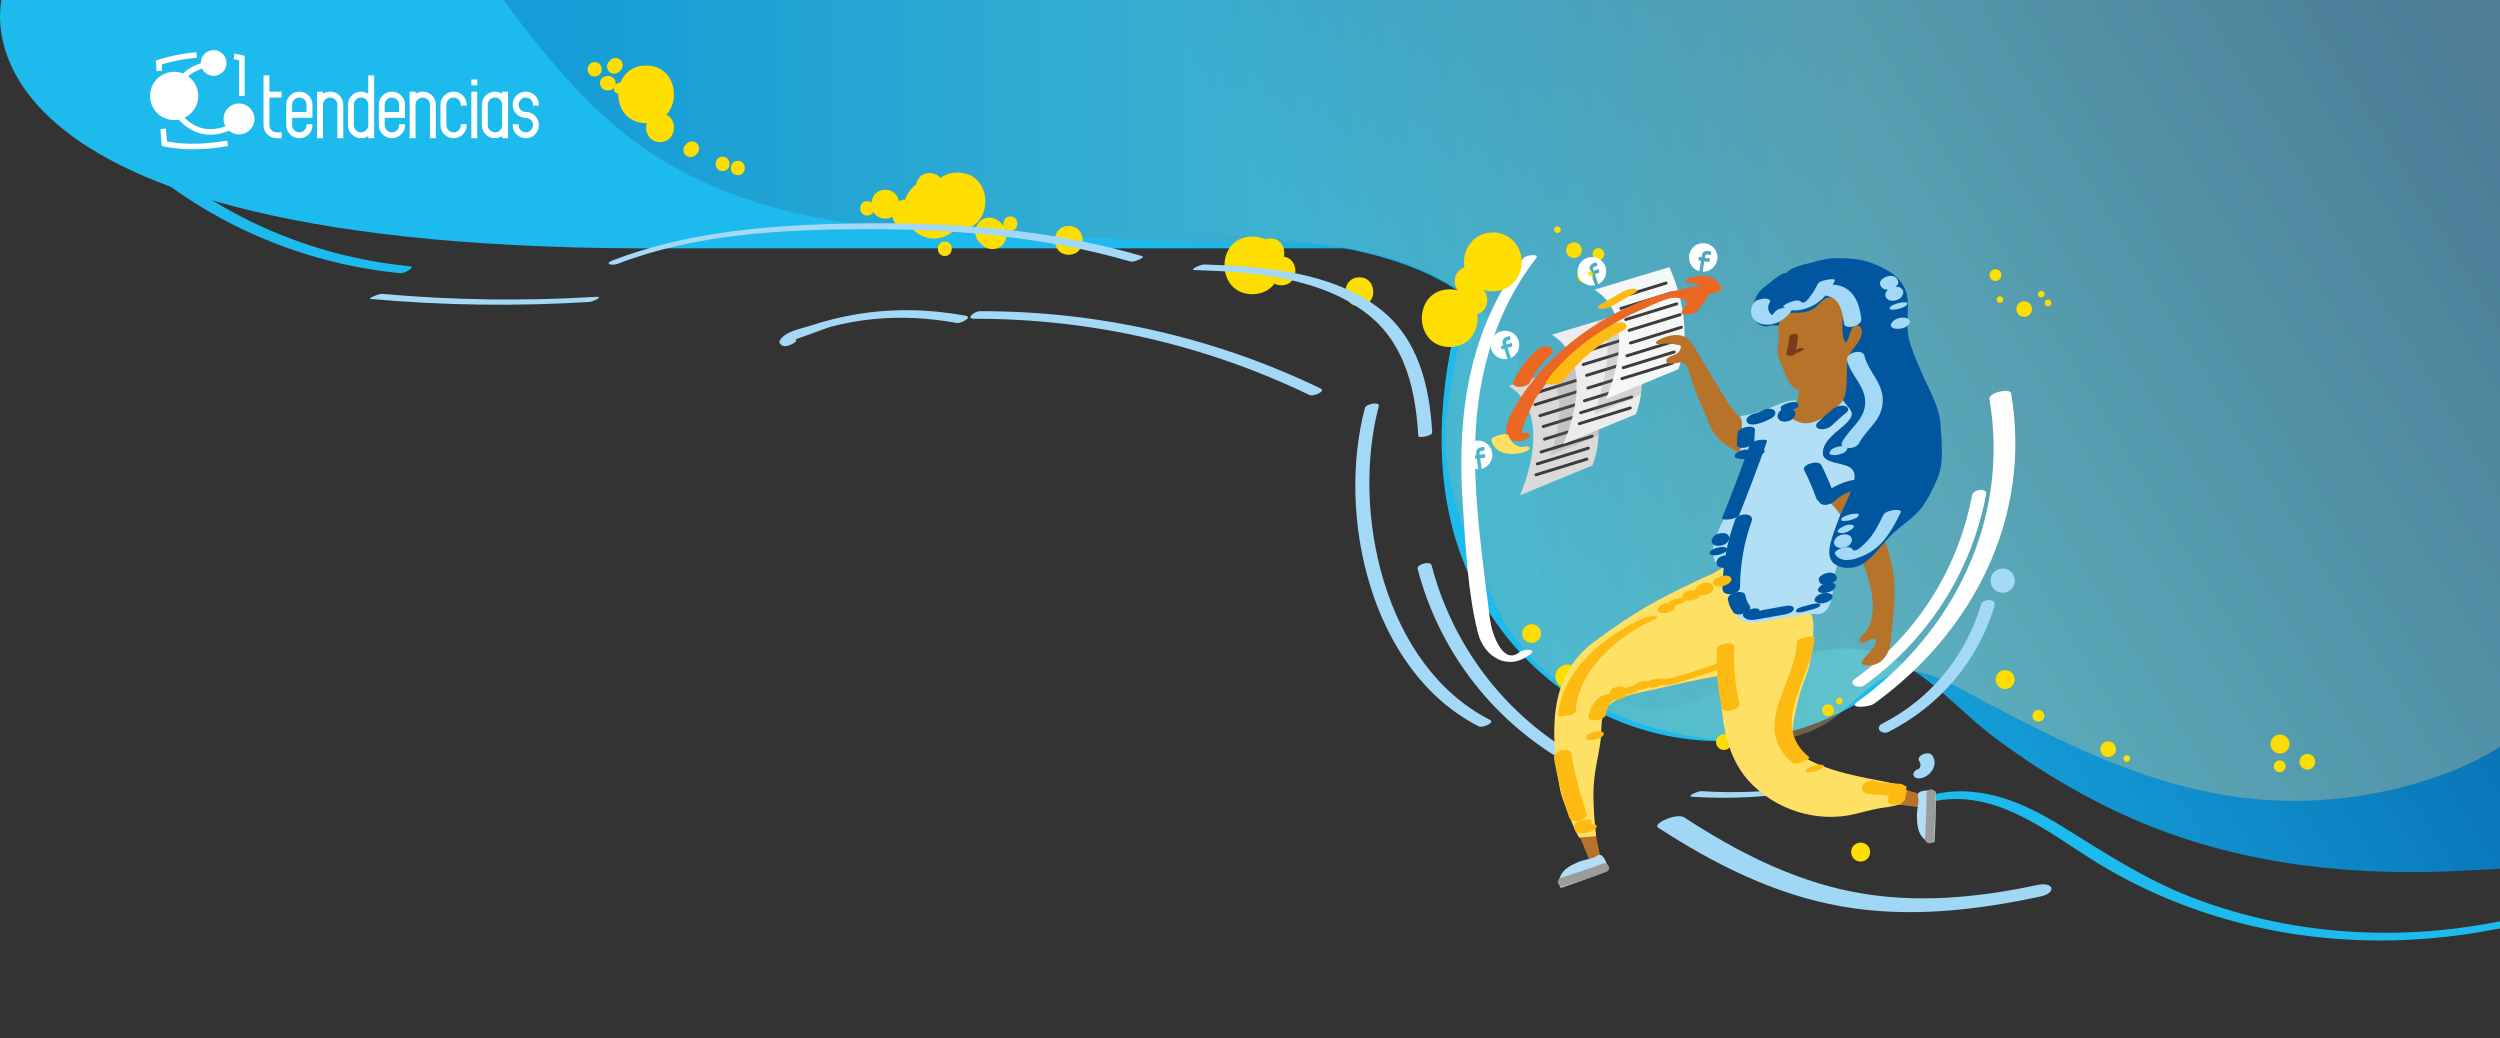 <?xml version="1.0" encoding="UTF-8" standalone="no"?>
<!-- Generator: Adobe Illustrator 23.0.3, SVG Export Plug-In . SVG Version: 6.00 Build 0)  -->

<svg
   xmlns:dc="http://purl.org/dc/elements/1.1/"
   xmlns:cc="http://creativecommons.org/ns#"
   xmlns:rdf="http://www.w3.org/1999/02/22-rdf-syntax-ns#"
   xmlns:svg="http://www.w3.org/2000/svg"
   xmlns="http://www.w3.org/2000/svg"
   xmlns:sodipodi="http://sodipodi.sourceforge.net/DTD/sodipodi-0.dtd"
   xmlns:inkscape="http://www.inkscape.org/namespaces/inkscape"
   version="1.1"
   x="0px"
   y="0px"
   viewBox="0 0 520.4 216.14"
   style="enable-background:new 0 0 520.4 216.14;"
   xml:space="preserve"
   id="svg953"
   sodipodi:docname="home-hero.svg"
   inkscape:version="0.92.4 (unknown)"><rect x="0" y="0" width="520.4" height="216.14" fill="#333333" stroke="none"/><defs
   id="defs957">
	
	
	

		<linearGradient
   id="SVGID_1_"
   gradientUnits="userSpaceOnUse"
   x1="236.922"
   y1="38.829"
   x2="433.512"
   y2="-80.475">
			<stop
   offset="0"
   style="stop-color:#1DBAED"
   id="stop6" />
			<stop
   offset="1"
   style="stop-color:#0057A0"
   id="stop8" />
		</linearGradient>
		
		
		<linearGradient
   id="SVGID_2_"
   gradientUnits="userSpaceOnUse"
   x1="287.82"
   y1="79.408"
   x2="481.066"
   y2="-37.867">
			<stop
   offset="0"
   style="stop-color:#1DBAED"
   id="stop17" />
			<stop
   offset="1"
   style="stop-color:#0057A0"
   id="stop19" />
		</linearGradient>
		
		
		
		
		
		
		
		
	</defs><sodipodi:namedview
   pagecolor="#ffffff"
   bordercolor="#666666"
   borderopacity="1"
   objecttolerance="10"
   gridtolerance="10"
   guidetolerance="10"
   inkscape:pageopacity="0"
   inkscape:pageshadow="2"
   inkscape:window-width="1920"
   inkscape:window-height="1022"
   id="namedview955"
   showgrid="false"
   inkscape:zoom="3.3154121"
   inkscape:cx="235.71745"
   inkscape:cy="119.67744"
   inkscape:window-x="949"
   inkscape:window-y="31"
   inkscape:window-maximized="1"
   inkscape:current-layer="svg953" />
<style
   type="text/css"
   id="style2">
	.st0{display:none;opacity:0.36;}
	.st1{fill:#3B93C9;}
	.st2{fill:#8AB3BC;}
	.st3{fill:#0480B6;}
	.st4{fill:#FEE164;}
	.st5{fill:#FCBA13;}
	.st6{fill:none;stroke:#8AB3BC;stroke-width:2;stroke-miterlimit:10;}
	.st7{fill:none;stroke:#FCBA13;stroke-width:2;stroke-miterlimit:10;}
	.st8{fill:none;stroke:#FEE164;stroke-width:2;stroke-miterlimit:10;}
	.st9{fill:#B2DEF6;}
	.st10{fill:none;stroke:#0480B6;stroke-width:5;stroke-linecap:round;stroke-linejoin:round;stroke-miterlimit:10;}
	.st11{fill:#0E3C60;}
	.st12{fill:#0480B6;stroke:#0480B6;stroke-width:0.75;stroke-miterlimit:10;}
	.st13{fill:#1DBAED;}
	.st14{fill:#7CCBF1;}
	.st15{fill:#009DD7;}
	.st16{fill:#0088C5;}
	.st17{fill:#0057A0;}
	.st18{fill:#047D3F;}
	.st19{fill:#95C13D;}
	.st20{fill:#61150B;}
	.st21{fill:#B8732A;}
	.st22{fill:#3D3C3B;}
	.st23{fill:#EB6824;}
	.st24{fill:none;stroke:#0480B6;stroke-width:2;stroke-miterlimit:10;}
	.st25{fill:none;stroke:#0480B6;stroke-width:0.75;stroke-linecap:round;stroke-linejoin:round;stroke-miterlimit:10;}
	.st26{fill:#58595B;}
	.st27{fill:none;stroke:#000000;stroke-width:3;stroke-miterlimit:10;}
	.st28{fill:none;stroke:#0057A0;stroke-width:3;stroke-miterlimit:10;}
	.st29{fill:none;stroke:#0E3C60;stroke-width:3;stroke-miterlimit:10;}
	.st30{fill:url(#SVGID_1_);}
	.st31{fill:url(#SVGID_2_);}
	.st32{opacity:0.3;}
	.st33{fill:url(#SVGID_3_);}
	.st34{fill:#FFFFFF;}
	.st35{fill:#A3D9F6;}
	.st36{fill:#FEDD00;}
	.st37{fill:#9FD7F5;}
	.st38{fill:#DBDAD9;}
	.st39{fill:none;stroke:#3D3C3B;stroke-width:0.623;stroke-linecap:round;stroke-linejoin:round;stroke-miterlimit:10;}
	.st40{opacity:0.2;fill:#70706F;}
	.st41{fill:#ECECEC;}
	.st42{fill:#F5F6F6;}
	.st43{fill:#F5F6F6;stroke:#3D3C3B;stroke-width:0.623;stroke-linecap:round;stroke-linejoin:round;stroke-miterlimit:10;}
	.st44{fill:none;stroke:#9C9C9C;stroke-width:1.861;stroke-linecap:round;stroke-linejoin:round;stroke-miterlimit:10;}
	.st45{fill:#7B3B1A;}
	.st46{fill:none;stroke:#FFFFFF;stroke-width:2.25;stroke-miterlimit:10;}
	.st47{font-family:'MyriadPro-Bold';}
	.st48{font-size:9.095px;}
	.st49{opacity:0.5;clip-path:url(#SVGID_5_);}
	.st50{fill:#FABCB4;}
	.st51{clip-path:url(#SVGID_5_);}
	.st52{fill:url(#SVGID_6_);}
	.st53{clip-path:url(#SVGID_5_);fill:#E6E6E5;}
	.st54{opacity:0.4;clip-path:url(#SVGID_5_);}
	.st55{fill:#1A1A1A;}
	.st56{fill:none;stroke:#9C9C9C;stroke-width:1.865;stroke-linecap:round;stroke-linejoin:round;stroke-miterlimit:10;}
	.st57{fill:#D9B827;}
	.st58{fill:#9C9C9C;}
	.st59{clip-path:url(#SVGID_5_);fill:#C6BDBD;}
	.st60{clip-path:url(#SVGID_5_);fill:#0057A0;}
	.st61{clip-path:url(#SVGID_5_);fill:#FFFFFF;}
	.st62{fill:#FFFFFF;stroke:#000000;stroke-width:3;stroke-miterlimit:10;}
</style>
<g
   id="_x31_">
</g>
<g
   id="Layer_1">
</g>
<path
   class="st30"
   d="m 0.49,-0.86 c 0,0 -16.35,53.72 140.14,52.55 122.62,0 376.92,0 376.92,0 v -54.3 z"
   id="path11"
   style="fill:url(#SVGID_1_)"
   inkscape:connector-curvature="0" /><g
   id="g15">
			<path
   class="st13"
   d="m 417.64,15.39 c 8.6,2.71 18.05,6.29 21.83,16.65 3.59,9.86 0.47,23.27 -5.76,32.23 -2.3,3.31 -5.09,6.37 -6.21,10.51 -7.71,28.63 -14.51,53.83 -37.07,69.23 -17.69,12.08 -38.23,13.04 -55.51,5.23 -15.87,-7.17 -29.82,-22.63 -33.71,-44.48 -2.81,-15.77 -0.14,-33.46 5.45,-49.25 5.59,-15.79 13.94,-29.92 22.86,-43.09 z"
   id="path13"
   inkscape:connector-curvature="0"
   style="fill:#1dbaed" />
		</g><path
   class="st31"
   d="m 30.56,-10.78 c -5.84,67.15 79.99,63.65 114.16,60.14 30.4,-3.12 61.18,-4.18 91.67,-1.72 30.9,2.49 78.49,-0.06 82.7,39.92 1.12,10.63 -0.02,21.41 1.26,32.01 1.21,10.02 5.1,22.27 15.25,26.47 18.37,7.61 34.34,-14.27 52.89,-10.67 10.87,2.11 18.29,11.89 26.77,18.22 9.36,6.98 19.52,13.01 30.29,17.54 21.69,9.12 45.25,11.42 68.58,10.04 10.43,-0.62 21.15,0.23 20.95,-13.19 -0.99,-67.67 -0.88,-110.23 -0.88,-177.9 -0.01,0.01 -503.64,-0.86 -503.64,-0.86 z"
   id="path22"
   style="fill:url(#SVGID_2_)"
   inkscape:connector-curvature="0" /><g
   id="g793">
			<g
   class="st32"
   id="g31"
   style="opacity:0.3">
				<linearGradient
   id="SVGID_3_"
   gradientUnits="userSpaceOnUse"
   x1="104.066"
   y1="81.901"
   x2="555.547"
   y2="81.901">
					<stop
   offset="0.031"
   style="stop-color:#0057A0"
   id="stop24" />
					<stop
   offset="0.623"
   style="stop-color:#FFD37E"
   id="stop26" />
				</linearGradient>
				<path
   class="st33"
   d="m 529.04,145.94 c -4.78,11.16 -23.4,16.97 -34.12,19.06 -33.42,6.53 -58.63,-6.59 -87.09,-21.76 -2.96,-1.58 -6.05,-3.12 -9.39,-3.46 -7.06,-0.73 -11.65,5.95 -16.73,9.73 -4.69,3.49 -10.7,4.85 -16.55,4.86 -21.24,0.06 -45.17,-8.75 -54.24,-29.3 -3.93,-8.9 -7.83,-17.39 -9.6,-27.87 -1.42,-8.38 0.57,-19.23 4.76,-34.73 -4.32,-4.37 -11.62,-7.34 -17.12,-8.97 -16.79,-4.99 -31.96,-2.12 -49.4,-3.37 -28.93,-2.07 -59.98,0.53 -87.62,-9.92 -22,-8.32 -34.45,-23.01 -47.89,-41.25 27.92,-3.4 57.9,-0.5 85.99,-0.24 58.57,0.54 121.91,-2.36 180.48,-1.48 47,0.7 90.88,-0.7 137.87,0.08 6.32,0.11 15.85,-0.04 22.17,0.07 0.6,21.1 -3.64,48.33 -3.04,69.43 0.45,15.78 0.9,31.57 1.36,47.35 0.25,8.63 3.04,21.32 0.85,29.73 -0.17,0.7 -0.4,1.38 -0.69,2.04 z"
   id="path29"
   style="fill:url(#SVGID_3_)"
   inkscape:connector-curvature="0" />
			</g>
			<g
   id="g37">
				<g
   id="g35">
					<path
   class="st34"
   d="m 316.37,135.69 c -3.52,2.97 -5.64,-3.77 -6,-5.57 -0.31,-1.54 -0.45,-3.12 -0.65,-4.68 -0.45,-3.5 -0.9,-7 -1.3,-10.51 -0.77,-6.69 -1.37,-13.41 -1.38,-20.14 -0.01,-14.94 3.53,-29.1 12.74,-41.08 0.72,-0.94 -2.15,-0.66 -2.67,0.03 -11.34,14.75 -13.85,32.51 -12.65,50.66 0.59,8.86 1.01,18.64 3.16,27.27 1.32,5.29 6.55,8.18 11.04,4.39 1.22,-1.06 -1.64,-0.92 -2.29,-0.37 z"
   id="path33"
   inkscape:connector-curvature="0"
   style="fill:#ffffff" />
				</g>
			</g>
			<g
   id="g43">
				<g
   id="g41">
					<path
   class="st34"
   d="m 410.49,103.13 c -2.92,15.46 -11.57,29.02 -24.36,38.17 -1.6,1.14 0.75,2.2 1.93,1.36 13.31,-9.53 22.33,-23.66 25.37,-39.74 0.27,-1.46 -2.69,-1.11 -2.94,0.21 z"
   id="path39"
   inkscape:connector-curvature="0"
   style="fill:#ffffff" />
				</g>
			</g>
			<g
   id="g49">
				<g
   id="g47">
					<path
   class="st34"
   d="m 414.12,83.07 c 4.26,24.98 -7.38,48.55 -27.59,63.1 -1.91,1.38 2.58,1.03 3.51,0.36 20.73,-14.93 32.98,-38.97 28.59,-64.67 -0.2,-1.15 -4.74,-0.13 -4.51,1.21 z"
   id="path45"
   inkscape:connector-curvature="0"
   style="fill:#ffffff" />
				</g>
			</g>
			<g
   id="g55">
				<g
   id="g53">
					<path
   class="st35"
   d="m 327.16,156.68 c -14.51,-8.71 -24.89,-22.68 -29.17,-39.04 -0.25,-0.94 -3.15,-0.18 -2.9,0.78 4.36,16.66 14.99,30.76 29.75,39.62 0.76,0.45 3.44,-0.69 2.32,-1.36 z"
   id="path51"
   inkscape:connector-curvature="0"
   style="fill:#a3d9f6" />
				</g>
			</g>
			<g
   id="g61">
				<g
   id="g59">
					<path
   class="st35"
   d="m 412.39,125.81 c -3.25,10.8 -10.45,19.64 -20.52,24.79 -1.76,0.9 -0.18,2.48 1.29,1.73 10.66,-5.45 18.55,-14.69 22.01,-26.18 0.48,-1.61 -2.4,-1.59 -2.78,-0.34 z"
   id="path57"
   inkscape:connector-curvature="0"
   style="fill:#a3d9f6" />
				</g>
			</g>
			<g
   id="g67">
				<g
   id="g65">
					<path
   class="st35"
   d="m 399.55,158.5 c 0.23,0.32 0.28,0.72 0.15,1.11 -0.04,0.13 -0.11,0.24 -0.15,0.3 -0.03,0.04 -0.19,0.26 -0.1,0.12 0.03,-0.06 0.41,-0.13 0.05,-0.03 -0.56,0.15 -1.37,0.68 -1.19,1.37 0.19,0.7 1.16,0.74 1.71,0.59 1.97,-0.52 3.53,-2.85 2.18,-4.73 -0.75,-1.05 -3.52,0.07 -2.65,1.27 z"
   id="path63"
   inkscape:connector-curvature="0"
   style="fill:#a3d9f6" />
				</g>
			</g>
			<g
   id="g73">
				<g
   id="g71">
					<path
   class="st35"
   d="m 375.74,163.69 c -7.17,1.15 -14.34,1.46 -21.59,1 -0.62,-0.04 -3.3,1.08 -1.88,1.17 7.7,0.49 15.3,0.1 22.92,-1.12 1.16,-0.19 2.6,-1.38 0.55,-1.05 z"
   id="path69"
   inkscape:connector-curvature="0"
   style="fill:#a3d9f6" />
				</g>
			</g>
			<g
   id="g79">
				<g
   id="g77">
					<path
   class="st13"
   d="m 403,166.71 c 12.43,-2.3 22.72,6.09 32.59,12.3 8.7,5.47 18.19,9.6 28.07,12.41 19.76,5.61 40.7,5.66 60.65,0.98 1.75,-0.41 1.37,-1.82 -0.38,-1.41 -22.35,5.24 -46.1,4.09 -67.59,-4.15 -9.81,-3.77 -18.25,-9.34 -27.12,-14.83 -7.89,-4.88 -16.39,-8.6 -25.81,-6.86 -1.36,0.24 -2.41,1.93 -0.41,1.56 z"
   id="path75"
   inkscape:connector-curvature="0"
   style="fill:#1dbaed" />
				</g>
			</g>
			<circle
   class="st36"
   cx="421.35"
   cy="64.33"
   r="1.63"
   id="circle81"
   style="fill:#fedd00" />
			<circle
   class="st36"
   cx="329.96"
   cy="57.32"
   r="1.63"
   id="circle83"
   style="fill:#fedd00" />
			<circle
   class="st36"
   cx="327.63"
   cy="52.07"
   r="1.63"
   id="circle85"
   style="fill:#fedd00" />
			<circle
   class="st36"
   cx="358.84"
   cy="154.48"
   r="1.63"
   id="circle87"
   style="fill:#fedd00" />
			<circle
   class="st36"
   cx="438.84"
   cy="155.94"
   r="1.63"
   id="circle89"
   style="fill:#fedd00" />
			<circle
   class="st36"
   cx="480.3"
   cy="158.57"
   r="1.63"
   id="circle91"
   style="fill:#fedd00" />
			<circle
   class="st36"
   cx="415.37"
   cy="57.26"
   r="1.23"
   id="circle93"
   style="fill:#fedd00" />
			<circle
   class="st36"
   cx="332.74"
   cy="52.88"
   r="1.23"
   id="circle95"
   style="fill:#fedd00" />
			<circle
   class="st36"
   cx="380.53"
   cy="147.84"
   r="1.23"
   id="circle97"
   style="fill:#fedd00" />
			<circle
   class="st36"
   cx="424.32"
   cy="149"
   r="1.23"
   id="circle99"
   style="fill:#fedd00" />
			<circle
   class="st36"
   cx="474.54"
   cy="159.51"
   r="1.23"
   id="circle101"
   style="fill:#fedd00" />
			<circle
   class="st36"
   cx="416.3"
   cy="62.36"
   r="0.69"
   id="circle103"
   style="fill:#fedd00" />
			<circle
   class="st36"
   cx="424.91"
   cy="61.24"
   r="0.69"
   id="circle105"
   style="fill:#fedd00" />
			<circle
   class="st36"
   cx="324.19"
   cy="47.81"
   r="0.69"
   id="circle107"
   style="fill:#fedd00" />
			<circle
   class="st36"
   cx="426.32"
   cy="63.05"
   r="0.69"
   id="circle109"
   style="fill:#fedd00" />
			<circle
   class="st36"
   cx="382.86"
   cy="145.93"
   r="0.69"
   id="circle111"
   style="fill:#fedd00" />
			<circle
   class="st36"
   cx="442.71"
   cy="157.9"
   r="0.69"
   id="circle113"
   style="fill:#fedd00" />
			<circle
   class="st36"
   cx="326.29"
   cy="140.85"
   r="2.53"
   id="circle115"
   style="fill:#fedd00" />
			<circle
   class="st35"
   cx="416.88"
   cy="120.86"
   r="2.53"
   id="circle117"
   style="fill:#a3d9f6" />
			<circle
   class="st36"
   cx="328.62"
   cy="150.4"
   r="0.35"
   id="circle119"
   style="fill:#fedd00" />
			<circle
   class="st36"
   cx="318.82"
   cy="131.88"
   r="1.95"
   id="circle121"
   style="fill:#fedd00" />
			<g
   id="g127">
				<g
   id="g125">
					<path
   class="st35"
   d="m 310.15,149.85 c -22.06,-11.23 -28.95,-43.31 -23.14,-65.32 0.25,-0.96 -2.64,-0.53 -2.89,0.4 -5.95,22.53 1.22,54.83 23.7,66.27 0.79,0.39 3.46,-0.77 2.33,-1.35 z"
   id="path123"
   inkscape:connector-curvature="0"
   style="fill:#a3d9f6" />
				</g>
			</g>
			<g
   id="g133">
				<g
   id="g131">
					<path
   class="st37"
   d="m 424.09,184.22 c -12.67,2.71 -25.66,3.92 -38.47,1.41 -12.7,-2.49 -24.29,-8.48 -35.05,-15.49 -1.54,-1 -6.66,1.33 -5.42,2.13 11.74,7.65 24.31,13.96 38.22,16.41 13.8,2.43 27.77,0.85 41.35,-2.06 3.5,-0.76 2.84,-3.15 -0.63,-2.4 z"
   id="path129"
   inkscape:connector-curvature="0"
   style="fill:#9fd7f5" />
				</g>
			</g>
			<g
   id="g139">
				<g
   id="g137">
					<path
   class="st35"
   d="m 202.8,66.36 c 24.22,-0.06 47.97,5.36 69.79,15.87 0.81,0.39 3.47,-0.81 2.32,-1.36 -22.17,-10.68 -46.35,-16.15 -70.96,-16.09 -1.05,0 -3.09,1.58 -1.15,1.58 z"
   id="path135"
   inkscape:connector-curvature="0"
   style="fill:#a3d9f6" />
				</g>
			</g>
			<g
   id="g617">
				<path
   class="st38"
   d="m 314.02,80.32 15.59,-4.7 c 0,0 5.65,11.57 1.87,21.26 l -15.09,6.22 c -0.01,0 7.65,-16.56 -2.37,-22.78 z"
   id="path141"
   inkscape:connector-curvature="0"
   style="fill:#dbdad9" />
				<line
   class="st39"
   x1="318.32"
   y1="82.21"
   x2="328.93"
   y2="78.94"
   id="line143"
   style="fill:none;stroke:#3d3c3b;stroke-width:0.623;stroke-linecap:round;stroke-linejoin:round;stroke-miterlimit:10" />
				<line
   class="st39"
   x1="319.54"
   y1="84.23"
   x2="330.15"
   y2="80.96"
   id="line145"
   style="fill:none;stroke:#3d3c3b;stroke-width:0.623;stroke-linecap:round;stroke-linejoin:round;stroke-miterlimit:10" />
				<line
   class="st39"
   x1="320.55"
   y1="86.53"
   x2="331.15"
   y2="83.26"
   id="line147"
   style="fill:none;stroke:#3d3c3b;stroke-width:0.623;stroke-linecap:round;stroke-linejoin:round;stroke-miterlimit:10" />
				<line
   class="st39"
   x1="321.24"
   y1="88.79"
   x2="331.85"
   y2="85.52"
   id="line149"
   style="fill:none;stroke:#3d3c3b;stroke-width:0.623;stroke-linecap:round;stroke-linejoin:round;stroke-miterlimit:10" />
				<line
   class="st39"
   x1="321.51"
   y1="91.42"
   x2="332.12"
   y2="88.15"
   id="line151"
   style="fill:none;stroke:#3d3c3b;stroke-width:0.623;stroke-linecap:round;stroke-linejoin:round;stroke-miterlimit:10" />
				<line
   class="st39"
   x1="319.74"
   y1="98.83"
   x2="330.34"
   y2="95.56"
   id="line153"
   style="fill:none;stroke:#3d3c3b;stroke-width:0.623;stroke-linecap:round;stroke-linejoin:round;stroke-miterlimit:10" />
				<line
   class="st39"
   x1="320.02"
   y1="96.56"
   x2="330.63"
   y2="93.29"
   id="line155"
   style="fill:none;stroke:#3d3c3b;stroke-width:0.623;stroke-linecap:round;stroke-linejoin:round;stroke-miterlimit:10" />
				<path
   class="st40"
   d="m 329.1,75.72 -6.44,2 c 0,0 4.37,5.55 -0.02,17.06 0,0 6.89,-2.74 10.11,-4.19 0.45,-5.24 -2.45,-15.04 -2.45,-15.04 z"
   id="path157"
   inkscape:connector-curvature="0"
   style="opacity:0.2;fill:#70706f" />
				<line
   class="st39"
   x1="320.8"
   y1="94.08"
   x2="331.41"
   y2="90.81"
   id="line159"
   style="fill:none;stroke:#3d3c3b;stroke-width:0.623;stroke-linecap:round;stroke-linejoin:round;stroke-miterlimit:10" />
				<g
   id="g179">
					<path
   class="st41"
   d="m 323.04,69.67 15.59,-4.7 c 0,0 5.65,11.57 1.87,21.26 l -15.09,6.22 c -0.01,0 7.65,-16.56 -2.37,-22.78 z"
   id="path161"
   inkscape:connector-curvature="0"
   style="fill:#ececec" />
					<line
   class="st39"
   x1="327.34"
   y1="71.56"
   x2="337.95"
   y2="68.29"
   id="line163"
   style="fill:none;stroke:#3d3c3b;stroke-width:0.623;stroke-linecap:round;stroke-linejoin:round;stroke-miterlimit:10" />
					<line
   class="st39"
   x1="328.56"
   y1="73.58"
   x2="339.17"
   y2="70.32"
   id="line165"
   style="fill:none;stroke:#3d3c3b;stroke-width:0.623;stroke-linecap:round;stroke-linejoin:round;stroke-miterlimit:10" />
					<line
   class="st39"
   x1="329.57"
   y1="75.88"
   x2="340.17"
   y2="72.62"
   id="line167"
   style="fill:none;stroke:#3d3c3b;stroke-width:0.623;stroke-linecap:round;stroke-linejoin:round;stroke-miterlimit:10" />
					<line
   class="st39"
   x1="330.26"
   y1="78.14"
   x2="340.87"
   y2="74.88"
   id="line169"
   style="fill:none;stroke:#3d3c3b;stroke-width:0.623;stroke-linecap:round;stroke-linejoin:round;stroke-miterlimit:10" />
					<line
   class="st39"
   x1="330.53"
   y1="80.77"
   x2="341.14"
   y2="77.5"
   id="line171"
   style="fill:none;stroke:#3d3c3b;stroke-width:0.623;stroke-linecap:round;stroke-linejoin:round;stroke-miterlimit:10" />
					<line
   class="st39"
   x1="328.76"
   y1="88.19"
   x2="339.36"
   y2="84.92"
   id="line173"
   style="fill:none;stroke:#3d3c3b;stroke-width:0.623;stroke-linecap:round;stroke-linejoin:round;stroke-miterlimit:10" />
					<line
   class="st39"
   x1="329.04"
   y1="85.91"
   x2="339.65"
   y2="82.64"
   id="line175"
   style="fill:none;stroke:#3d3c3b;stroke-width:0.623;stroke-linecap:round;stroke-linejoin:round;stroke-miterlimit:10" />
					<line
   class="st39"
   x1="329.82"
   y1="83.43"
   x2="340.43"
   y2="80.16"
   id="line177"
   style="fill:none;stroke:#3d3c3b;stroke-width:0.623;stroke-linecap:round;stroke-linejoin:round;stroke-miterlimit:10" />
				</g>
				<path
   class="st40"
   d="m 341.58,82.06 c 0,0 -9.52,4.26 -9.69,4.19 -0.16,-0.07 5.91,-16.14 0.39,-19.36 l 7.43,-2.23 c -0.01,0 2.88,14.42 1.87,17.4 z"
   id="path181"
   inkscape:connector-curvature="0"
   style="opacity:0.2;fill:#70706f" />
				<g
   id="g201">
					<path
   class="st42"
   d="m 331.9,60.3 15.59,-4.7 c 0,0 5.65,11.57 1.87,21.26 l -15.09,6.22 c -0.01,0 7.64,-16.56 -2.37,-22.78 z"
   id="path183"
   inkscape:connector-curvature="0"
   style="fill:#f5f6f6" />
					<line
   class="st43"
   x1="336.2"
   y1="62.19"
   x2="346.81"
   y2="58.92"
   id="line185"
   style="fill:#f5f6f6;stroke:#3d3c3b;stroke-width:0.623;stroke-linecap:round;stroke-linejoin:round;stroke-miterlimit:10" />
					<line
   class="st43"
   x1="337.41"
   y1="64.21"
   x2="348.02"
   y2="60.95"
   id="line187"
   style="fill:#f5f6f6;stroke:#3d3c3b;stroke-width:0.623;stroke-linecap:round;stroke-linejoin:round;stroke-miterlimit:10" />
					<line
   class="st43"
   x1="338.42"
   y1="66.51"
   x2="349.03"
   y2="63.25"
   id="line189"
   style="fill:#f5f6f6;stroke:#3d3c3b;stroke-width:0.623;stroke-linecap:round;stroke-linejoin:round;stroke-miterlimit:10" />
					<line
   class="st43"
   x1="339.12"
   y1="68.77"
   x2="349.72"
   y2="65.51"
   id="line191"
   style="fill:#f5f6f6;stroke:#3d3c3b;stroke-width:0.623;stroke-linecap:round;stroke-linejoin:round;stroke-miterlimit:10" />
					<line
   class="st43"
   x1="339.39"
   y1="71.4"
   x2="349.99"
   y2="68.13"
   id="line193"
   style="fill:#f5f6f6;stroke:#3d3c3b;stroke-width:0.623;stroke-linecap:round;stroke-linejoin:round;stroke-miterlimit:10" />
					<line
   class="st43"
   x1="337.61"
   y1="78.82"
   x2="348.22"
   y2="75.55"
   id="line195"
   style="fill:#f5f6f6;stroke:#3d3c3b;stroke-width:0.623;stroke-linecap:round;stroke-linejoin:round;stroke-miterlimit:10" />
					<line
   class="st43"
   x1="337.89"
   y1="76.54"
   x2="348.5"
   y2="73.27"
   id="line197"
   style="fill:#f5f6f6;stroke:#3d3c3b;stroke-width:0.623;stroke-linecap:round;stroke-linejoin:round;stroke-miterlimit:10" />
					<line
   class="st43"
   x1="338.67"
   y1="74.06"
   x2="349.28"
   y2="70.79"
   id="line199"
   style="fill:#f5f6f6;stroke:#3d3c3b;stroke-width:0.623;stroke-linecap:round;stroke-linejoin:round;stroke-miterlimit:10" />
				</g>
				<g
   id="g555">
					<path
   class="st21"
   d="m 333.08,178.22 -2.22,0.83 c 0,0 -2.03,-4.65 -2.77,-7.08 -0.07,-0.25 2.23,-1.4 2.51,-1.47 1.01,-0.26 1,0.72 1.19,1.51 0.5,2.05 1.29,6.21 1.29,6.21 z"
   id="path203"
   inkscape:connector-curvature="0"
   style="fill:#b8732a" />
					<path
   class="st9"
   d="m 329.67,179.06 c -0.56,0.15 -1.11,0.37 -1.64,0.61 -1,0.44 -2,0.98 -2.69,1.83 -0.69,0.85 -1.03,2.06 -0.59,3.06 0.03,0.08 0.08,0.16 0.15,0.2 0.09,0.05 0.2,0.01 0.3,-0.02 3.11,-1.04 6.19,-2.18 9.22,-3.43 0.16,-0.06 0.33,-0.15 0.38,-0.31 0.03,-0.11 -0.01,-0.22 -0.04,-0.33 -0.25,-0.7 -0.87,-2.81 -1.81,-2.73 -0.38,0.03 -0.79,0.4 -1.14,0.55 -0.67,0.27 -1.42,0.37 -2.14,0.57 z"
   id="path205"
   inkscape:connector-curvature="0"
   style="fill:#b2def6" />
					<path
   class="st44"
   d="m 325.22,183.6 c 3.33,-1.12 5.5,-1.7 8.78,-2.97"
   id="path207"
   inkscape:connector-curvature="0"
   style="fill:none;stroke:#9c9c9c;stroke-width:1.862;stroke-linecap:round;stroke-linejoin:round;stroke-miterlimit:10" />
					<path
   class="st21"
   d="m 399.56,165.24 c 0.3,0.93 0.5,1.89 0.61,2.87 -2.49,-0.3 -4.98,-0.61 -7.47,-0.91 0.28,-1.09 0.28,-3.52 1.79,-3.29 1.7,0.26 3.42,0.89 5.07,1.33 z"
   id="path209"
   inkscape:connector-curvature="0"
   style="fill:#b8732a" />
					<path
   class="st9"
   d="m 399.08,168.74 c -0.07,0.58 -0.07,1.17 -0.04,1.75 0.04,1.09 0.17,2.22 0.7,3.18 0.53,0.96 1.53,1.73 2.63,1.68 0.08,0 0.18,-0.01 0.24,-0.07 0.08,-0.07 0.09,-0.18 0.09,-0.29 0.19,-3.28 0.27,-6.56 0.24,-9.84 0,-0.17 -0.01,-0.36 -0.15,-0.47 -0.09,-0.07 -0.21,-0.08 -0.32,-0.08 -0.74,-0.03 -2.93,-0.24 -3.21,0.67 -0.11,0.37 0.08,0.88 0.09,1.26 0,0.74 -0.18,1.48 -0.27,2.21 z"
   id="path211"
   inkscape:connector-curvature="0"
   style="fill:#b2def6" />
					<path
   class="st44"
   d="m 401.65,174.62 c 0.2,-3.51 0.28,-5.84 0.32,-9.35"
   id="path213"
   inkscape:connector-curvature="0"
   style="fill:none;stroke:#9c9c9c;stroke-width:1.862;stroke-linecap:round;stroke-linejoin:round;stroke-miterlimit:10" />
					<path
   class="st4"
   d="m 360.44,117.24 c -2.08,0.74 -2.59,1.64 -4.72,2.52 -2.05,0.84 -4.06,1.93 -6.1,2.89 -6.39,3.02 -12.48,6.94 -18.08,11.18 -9.46,7.16 -8.69,19.12 -6.91,29.9 0.4,2.44 1.37,4.2 2.19,6.53 0.41,1.16 1.51,3.57 1.89,4.09 l 3.54,-0.3 c -0.38,-3.06 -0.65,-6.89 -0.53,-10.04 0.14,-3.51 1.02,-6.55 1.47,-9.91 0.35,-2.61 -0.33,-5.43 1.83,-7.36 2.29,-2.05 6.31,-2.52 9.19,-3.19 4.62,-1.08 9.46,-2.22 14.03,-2.91 -0.14,7.56 0.51,16.11 5.76,21.9 5.43,5.99 14.19,8.83 22.1,6.91 1.67,-0.4 3.32,-0.86 5.01,-1.17 1.56,-0.29 3.19,-0.36 4.66,-1.01 0,0 1.11,-3.57 1.11,-3.57 -6.63,-1.62 -13.93,-2.26 -20.09,-5.38 -5.39,-2.74 -3.5,-7.77 -2.44,-12.74 0.71,-3.34 2.46,-5.93 2.65,-9.27 0.15,-2.66 0.87,-5.24 0.24,-7.93 -0.94,-4.05 -17.48,-10.28 -16.8,-11.14 z"
   id="path215"
   inkscape:connector-curvature="0"
   style="fill:#fee164" />
					<path
   class="st9"
   d="m 374.09,83.48 c -1.52,-0.49 -4.12,0.82 -5.63,1.41 -2.04,0.79 -3.91,1.45 -6.08,1.68 -0.35,1.65 -0.13,3.87 -0.51,5.6 -0.76,3.55 0.97,1.88 2.88,2.63 -1.13,2.38 -1.86,5.07 -2.95,7.53 -1.36,3.09 -3.32,5.91 -4.48,9.06 -0.62,1.68 -1.18,3.82 -0.31,5.49 0.45,0.85 1.21,1.03 1.69,1.66 0.48,0.63 0.64,1.92 0.82,2.72 0.7,3.13 0.77,8.35 5.02,8.36 2.11,0.01 4.55,-0.68 6.63,-1 1.42,-0.22 2.82,-0.41 4.21,-0.73 1.21,-0.27 1.88,0.02 2.99,-0.03 4.01,-0.19 2.79,-7.57 4.13,-10.24 -0.15,-0.04 -0.48,-0.37 -0.58,-0.22 -2.03,-1.62 -0.95,-4.16 -0.07,-6.91 0.91,-2.83 2.44,-5.64 3.5,-8.43 1.1,-2.89 1.4,-5.03 -2.73,-5.62 -1.1,-0.16 -3.24,-0.75 -3.16,-2.07 0.08,-1.37 1.43,-3.18 2.24,-3.98 1.01,-1.01 2.88,-2.18 3.53,-3.39 0.88,-1.6 -0.66,-2.44 -1.52,-3.64 -1.65,1.89 -3.25,3.61 -5.87,4.06 -0.84,0.14 -3.88,0.4 -4.56,-0.15 -0.78,-0.63 0.68,-2.72 0.58,-3.7 -0.05,0.15 0.28,-0.22 0.23,-0.09 z"
   id="path217"
   inkscape:connector-curvature="0"
   style="fill:#b2def6" />
					<path
   class="st21"
   d="m 380.41,104.16 c 3.29,2.79 4.96,6.95 6.58,10.92 1.58,3.86 3.33,8.73 2.74,12.92 -0.16,1.17 -0.63,2.62 -1.4,3.58 -0.43,0.54 -2.53,1.99 -0.41,2.29 0.64,-0.43 1.63,-0.9 2.44,-0.92 1.3,1.89 -5.21,5.25 -1.87,5.56 3.13,0.29 4.88,-2.36 5.11,-5.13 0.4,-4.75 1.34,-10.15 0.38,-14.83 -1.08,-5.24 -2.68,-9.75 -5.04,-14.49 -0.49,-0.98 -0.92,-2.65 -1.98,-2.93 -1.29,-0.34 -6.32,1.77 -6.55,3.03 z"
   id="path219"
   inkscape:connector-curvature="0"
   style="fill:#b8732a" />
					<path
   class="st17"
   d="m 368.1,67.88 c -0.8,0.27 -2.1,-0.33 -2.63,-0.93 -1.45,-1.67 -0.56,-4.05 0.46,-5.78 0.62,-1.06 1.84,-1.77 2.77,-2.54 0.79,-0.65 2.05,-1.74 3.14,-1.82 1.01,-1.2 3.58,-1.73 5.08,-2.1 1.58,-0.39 3.04,-0.9 4.69,-0.95 2.74,-0.09 5.64,0.07 8.2,1.06 3.45,1.33 6.9,3.39 7.27,7.46 0.28,3.07 -0.46,5.98 0.47,8.99 0.79,2.55 1.82,4.91 2.93,7.34 1.44,3.17 3.33,6.52 3.49,10.06 0.16,3.44 0.72,7.61 -0.65,10.85 -0.93,2.2 -2.11,4.73 -3.66,6.57 -1.64,1.94 -3.87,3.28 -5.7,5.02 -2.11,2 -3.99,5.03 -6.52,6.44 -1.59,0.89 -4.1,0.98 -5.63,-0.21 -2.26,-1.76 -0.05,-6.42 0.63,-8.45 0.72,-2.15 1.85,-4.13 2.68,-6.23 0.64,-1.63 1.76,-4.03 0.08,-5.3 -1.42,-1.07 -5.7,-0.88 -5.75,-2.97 -0.07,-2.82 3.23,-4.59 4.89,-6.3 1.55,-1.59 1.48,-2.17 0.12,-3.69 -1.51,-1.69 -1.34,-2.87 -1.19,-5.14 0.1,-1.64 -0.62,-2.64 -1.86,-3.64 -2.09,-1.68 -4.14,-3.53 -6.34,-5.04 -1.66,-1.14 -3.18,-2.89 -5.32,-2.83 -0.61,0 -1.07,-0.07 -1.65,0.13 z"
   id="path221"
   inkscape:connector-curvature="0"
   style="fill:#0057a0" />
					<path
   class="st21"
   d="m 370.32,67.57 c -0.05,-0.82 0.82,-1.91 1.57,-2.27 0.73,-0.34 1.59,-0.14 2.36,-0.18 1.84,-0.11 3.02,-0.42 4.31,-1.77 1.13,-1.18 2.06,-1.94 3.56,-0.99 2.21,1.4 1.32,3.57 1.38,5.76 0.02,0.69 0.05,1.72 0.26,2.37 0.19,0.59 0.66,0.88 0.93,1.36 1.14,2.07 -0.91,4.78 -2.27,6.22 -2.15,2.28 -5.15,4.12 -8.36,2.95 -1.41,-0.52 -1.95,-1.94 -2.45,-3.23 -0.54,-1.41 -1.43,-2.79 -1.57,-4.31 -0.09,-0.99 0.12,-1.95 0.25,-2.93 0.09,-0.69 -0.09,-1.22 -0.11,-1.89 -0.02,-0.35 -0.05,-0.61 0.14,-1.09 z"
   id="path223"
   inkscape:connector-curvature="0"
   style="fill:#b8732a" />
					<path
   class="st21"
   d="m 384.95,73.89 c 0.68,-1.55 3.05,-3.32 2.57,-5.28 -0.23,-0.94 -1.07,-1.16 -1.76,-0.49 -0.67,0.64 -0.75,2.02 -1.23,2.77 -0.63,0.95 -0.9,1.86 0.42,3 z"
   id="path225"
   inkscape:connector-curvature="0"
   style="fill:#b8732a" />
					<path
   class="st21"
   d="m 374.86,79.8 c -0.46,0.7 -0.34,2.28 -0.59,3.25 -0.34,1.36 -1.05,2.78 -0.99,4.23 2.93,1.92 5.87,0.17 8.3,-1.95 1.44,-1.26 2.36,-1.92 2.64,-3.78 0.31,-2.09 0.15,-4.23 0.33,-6.34 -1.59,-0.29 -4.53,2.08 -6.01,2.87 -0.96,0.51 -2.37,1.71 -3.68,1.72 z"
   id="path227"
   inkscape:connector-curvature="0"
   style="fill:#b8732a" />
					<path
   class="st21"
   d="m 345.77,70.52 c -0.18,0.08 -0.36,0.17 -0.53,0.26 -0.2,0.11 -0.38,0.21 -0.47,0.42 -0.07,0.17 -0.07,0.36 0.14,0.41 0.13,0.04 0.28,0.02 0.41,0 1.39,-0.18 2.84,-0.08 4.2,0.24 0.09,0.02 0.18,0.04 0.25,0.1 0.15,0.12 0.14,0.35 0.09,0.54 -0.16,0.61 -0.62,1.05 -1.19,1.3 -0.54,0.24 -1.25,0.39 -1.66,0.84 -0.08,0.09 -0.15,0.18 -0.18,0.29 -0.08,0.27 0.13,0.55 0.38,0.68 0.8,0.42 2.29,-0.37 3.13,-0.07 0.8,0.28 1.11,1.24 1.33,2.06 0.52,1.89 1.22,3.73 1.96,5.55 0.35,0.87 0.72,1.73 1.11,2.58 0.37,0.81 0.63,1.68 1,2.49 0.5,1.09 1.11,2.15 1.94,3.04 0.61,0.66 1.33,1.21 2.08,1.7 0.39,0.25 0.79,0.48 1.19,0.7 0.32,0.18 0.69,0.45 1.06,0.47 0.53,0.03 0.61,-5.21 0.58,-6.32 0,-0.12 -0.01,-0.25 -0.05,-0.37 -0.06,-0.2 -0.22,-0.35 -0.36,-0.49 -0.44,-0.45 -0.86,-0.93 -1.26,-1.42 -1.04,-1.31 -1.91,-2.75 -2.77,-4.18 -1.76,-2.94 -3.52,-5.87 -5.28,-8.81 -0.52,-0.87 -1.08,-1.77 -1.95,-2.29 -1.51,-0.91 -3.57,-0.46 -5.15,0.28 z"
   id="path229"
   inkscape:connector-curvature="0"
   style="fill:#b8732a" />
					<g
   id="g235">
						<g
   id="g233">
							<path
   class="st45"
   d="m 372.43,70.23 c -0.07,1.04 -0.24,2.06 -0.54,3.06 -0.31,1.02 1.49,1.05 1.74,0.24 0.34,-1.12 0.56,-2.25 0.64,-3.41 0.06,-0.98 -1.78,-0.75 -1.84,0.11 z"
   id="path231"
   inkscape:connector-curvature="0"
   style="fill:#7b3b1a" />
						</g>
					</g>
					<g
   id="g241">
						<g
   id="g239">
							<path
   class="st45"
   d="m 372.79,73.85 c 0.9,-0.17 1.74,-0.48 2.52,-0.97 0.31,-0.19 0.2,-0.4 -0.12,-0.44 -0.42,-0.05 -0.93,0.12 -1.28,0.34 -0.25,0.16 -0.51,0.28 -0.81,0.34 -0.27,0.05 -0.97,0.18 -1.05,0.51 -0.08,0.34 0.6,0.25 0.74,0.22 z"
   id="path237"
   inkscape:connector-curvature="0"
   style="fill:#7b3b1a" />
						</g>
					</g>
					<g
   id="g247">
						<g
   id="g245">
							<path
   class="st17"
   d="m 361.18,108.17 c -1.69,4.67 -2.59,9.42 -2.63,14.4 -0.02,1.81 3.64,1.21 3.65,-0.31 0.04,-4.72 0.81,-9.3 2.42,-13.74 0.68,-1.91 -2.93,-1.77 -3.44,-0.35 z"
   id="path243"
   inkscape:connector-curvature="0"
   style="fill:#0057a0" />
						</g>
					</g>
					<g
   id="g253">
						<g
   id="g251">
							<path
   class="st17"
   d="m 359.68,124.84 c 0.16,0.96 0.57,1.84 1.14,2.63 0.81,1.11 4.29,-0.17 3.34,-1.48 -0.46,-0.64 -0.73,-1.34 -0.86,-2.11 -0.14,-0.8 -1.54,-0.7 -2.08,-0.55 -0.66,0.19 -1.68,0.67 -1.54,1.51 z"
   id="path249"
   inkscape:connector-curvature="0"
   style="fill:#0057a0" />
						</g>
					</g>
					<g
   id="g259">
						<g
   id="g257">
							<path
   class="st17"
   d="m 362.92,128.35 c 0.69,0.98 2.25,0.69 3.26,0.51 1.72,-0.3 3.43,-0.61 5.15,-0.92 0.59,-0.1 1.96,-0.41 2.07,-1.17 0.11,-0.75 -1.06,-0.75 -1.53,-0.67 -1.03,0.18 -2.06,0.37 -3.09,0.55 -0.51,0.09 -1.03,0.18 -1.54,0.28 -0.17,0.03 -0.34,0.06 -0.51,0.09 -0.49,0.22 -0.63,0.2 -0.43,-0.05 -0.66,-0.9 -4.16,0.28 -3.38,1.38 z"
   id="path255"
   inkscape:connector-curvature="0"
   style="fill:#0057a0" />
						</g>
					</g>
					<g
   id="g265">
						<g
   id="g263">
							<path
   class="st17"
   d="m 375.78,127.26 c 0.49,-0.13 0.98,-0.27 1.47,-0.4 0.34,-0.09 1.77,-0.46 1.67,-1.01 -0.1,-0.51 -1.74,-0.1 -1.95,-0.04 -0.49,0.13 -0.98,0.27 -1.47,0.4 -0.34,0.09 -1.77,0.46 -1.67,1.01 0.1,0.52 1.74,0.1 1.95,0.04 z"
   id="path261"
   inkscape:connector-curvature="0"
   style="fill:#0057a0" />
						</g>
					</g>
					<g
   id="g271">
						<g
   id="g269">
							<path
   class="st17"
   d="m 361.76,95.46 c 1.49,0.26 3.02,0.03 4.41,-0.54 0.4,-0.16 1.54,-0.78 0.99,-1.34 -0.53,-0.54 -1.8,-0.21 -2.37,0.03 -0.47,0.19 0.31,-0.02 -0.2,0.07 0.32,-0.06 -0.13,0.01 0.02,0 0.14,-0.02 -0.3,0 -0.3,0 0.2,0.01 -0.34,-0.06 -0.3,-0.05 -0.84,-0.15 -1.9,0.14 -2.55,0.68 -0.57,0.48 -0.44,1.03 0.3,1.15 z"
   id="path267"
   inkscape:connector-curvature="0"
   style="fill:#0057a0" />
						</g>
					</g>
					<g
   id="g277">
						<g
   id="g275">
							<path
   class="st17"
   d="m 361.71,90.04 c -0.05,0.82 -0.1,1.64 -0.16,2.45 -0.05,0.77 0.99,0.79 1.54,0.71 0.47,-0.07 0.96,-0.2 1.37,-0.46 0.24,-0.15 0.67,-0.41 0.69,-0.73 0.05,-0.82 0.1,-1.64 0.16,-2.45 0.05,-0.77 -0.99,-0.79 -1.54,-0.71 -0.47,0.07 -0.96,0.2 -1.37,0.46 -0.24,0.15 -0.67,0.42 -0.69,0.73 z"
   id="path273"
   inkscape:connector-curvature="0"
   style="fill:#0057a0" />
						</g>
					</g>
					<g
   id="g283">
						<g
   id="g281">
							<path
   class="st17"
   d="m 365.65,88.28 c 1.16,-0.26 2.24,-0.74 3.27,-1.34 0.59,-0.35 0.96,-1.21 0.25,-1.64 -0.78,-0.48 -1.87,-0.15 -2.57,0.28 -0.34,0.2 0.13,-0.04 -0.2,0.11 -0.18,0.08 -0.37,0.16 -0.55,0.24 -0.13,0.05 -0.11,0.04 0.07,-0.02 -0.08,0.03 -0.16,0.05 -0.25,0.08 -0.19,0.06 -0.39,0.11 -0.58,0.15 -0.63,0.14 -1.73,0.76 -1.52,1.56 0.21,0.82 1.47,0.71 2.08,0.58 z"
   id="path279"
   inkscape:connector-curvature="0"
   style="fill:#0057a0" />
						</g>
					</g>
					<g
   id="g289">
						<g
   id="g287">
							<path
   class="st17"
   d="m 381.28,88.6 c 1,-0.96 2.03,-1.88 3.1,-2.76 0.6,-0.5 0.34,-1.18 -0.36,-1.34 -0.87,-0.21 -1.88,0.13 -2.55,0.68 -1.07,0.88 -2.1,1.8 -3.1,2.76 -0.55,0.53 -0.39,1.17 0.36,1.34 0.81,0.2 1.94,-0.09 2.55,-0.68 z"
   id="path285"
   inkscape:connector-curvature="0"
   style="fill:#0057a0" />
						</g>
					</g>
					<g
   id="g295">
						<g
   id="g293">
							<path
   class="st17"
   d="m 381.88,104.31 c 1.42,-1.38 3.11,-2.13 5.08,-2.26 0.7,-0.05 1.93,-0.52 2.02,-1.35 0.09,-0.88 -0.98,-1.04 -1.62,-0.99 -3.19,0.22 -6.15,1.54 -8.45,3.76 -0.6,0.58 -0.31,1.28 0.41,1.53 0.84,0.28 1.94,-0.1 2.56,-0.69 z"
   id="path291"
   inkscape:connector-curvature="0"
   style="fill:#0057a0" />
						</g>
					</g>
					<g
   id="g301">
						<g
   id="g299">
							<path
   class="st35"
   d="m 365.02,63.09 c -1.12,1.71 -0.44,3.81 1.6,4.34 2.39,0.62 4.73,-0.66 6.14,-2.52 0.5,-0.66 -0.43,-0.87 -0.93,-0.87 -0.76,0.01 -1.91,0.28 -2.4,0.94 -0.13,0.17 -0.81,0.88 -0.79,0.95 0.02,0.08 0.62,-0.21 0.65,-0.16 -0.01,-0.01 -0.53,-0.27 -0.55,-0.28 -0.72,-0.56 -0.88,-1.7 -0.39,-2.46 0.44,-0.67 -0.39,-0.87 -0.93,-0.87 -0.71,0 -1.96,0.26 -2.4,0.93 z"
   id="path297"
   inkscape:connector-curvature="0"
   style="fill:#a3d9f6" />
						</g>
					</g>
					<g
   id="g307">
						<g
   id="g305">
							<path
   class="st35"
   d="m 371.23,63.88 c 1.68,1.34 4.37,0.62 6.11,-0.26 2.1,-1.06 3.61,-3.06 4.57,-5.16 0.25,-0.55 -1.24,-0.29 -1.42,-0.26 -0.53,0.1 -1.86,0.34 -2.13,0.93 -0.43,0.94 -0.94,1.83 -1.6,2.64 -0.7,0.86 -1.14,1.68 -2.11,0.91 -0.73,-0.57 -3.84,0.87 -3.42,1.2 z"
   id="path303"
   inkscape:connector-curvature="0"
   style="fill:#a3d9f6" />
						</g>
					</g>
					<g
   id="g313">
						<g
   id="g311">
							<path
   class="st35"
   d="m 380.22,61.56 c 2.81,0.55 3.31,3.31 3.62,5.75 0.18,1.47 3.81,0.61 3.61,-0.97 -0.41,-3.22 -1.53,-6.32 -5.09,-7.01 -0.87,-0.17 -1.93,-0.01 -2.55,0.68 -0.49,0.54 -0.42,1.38 0.41,1.55 z"
   id="path309"
   inkscape:connector-curvature="0"
   style="fill:#a3d9f6" />
						</g>
					</g>
					<g
   id="g319">
						<g
   id="g317">
							<path
   class="st35"
   d="m 384.5,75.05 c 0.81,3.18 3.86,5.36 3.76,8.84 -0.1,3.51 -3.22,5.21 -4.75,8.04 -0.94,1.75 2.71,1.73 3.44,0.37 1.71,-3.18 4.8,-4.74 4.96,-8.71 0.15,-3.93 -2.91,-6.01 -3.8,-9.51 -0.4,-1.61 -4.02,-0.66 -3.61,0.97 z"
   id="path315"
   inkscape:connector-curvature="0"
   style="fill:#a3d9f6" />
						</g>
					</g>
					<g
   id="g325">
						<g
   id="g323">
							<path
   class="st35"
   d="m 380.93,94 c -0.02,0.05 -0.04,0.1 -0.07,0.15 -0.3,0.69 1.21,0.61 1.5,0.56 0.68,-0.12 1.77,-0.39 2.09,-1.1 0.02,-0.05 0.04,-0.1 0.07,-0.15 0.3,-0.69 -1.21,-0.61 -1.5,-0.56 -0.68,0.11 -1.77,0.38 -2.09,1.1 z"
   id="path321"
   inkscape:connector-curvature="0"
   style="fill:#a3d9f6" />
						</g>
					</g>
					<g
   id="g331">
						<g
   id="g329">
							<path
   class="st35"
   d="m 381.99,115.31 c 1.36,2.5 5.58,0.7 7.35,-0.4 3.08,-1.92 4.76,-5.08 6.31,-8.25 0.44,-0.89 -3.07,-0.56 -3.6,0.51 -0.76,1.55 -1.52,3.12 -2.56,4.51 -0.44,0.59 -3.25,3.84 -3.89,2.66 -0.61,-1.11 -4.08,0.12 -3.61,0.97 z"
   id="path327"
   inkscape:connector-curvature="0"
   style="fill:#a3d9f6" />
						</g>
					</g>
					<g
   id="g337">
						<g
   id="g335">
							<path
   class="st35"
   d="m 395.09,58.49 c -0.03,-0.07 -0.06,-0.15 -0.09,-0.22 -0.32,-0.82 -1.37,-0.97 -2.14,-0.74 -0.61,0.18 -1.81,0.86 -1.48,1.71 0.03,0.07 0.06,0.15 0.09,0.22 0.32,0.82 1.37,0.97 2.14,0.74 0.61,-0.19 1.81,-0.87 1.48,-1.71 z"
   id="path333"
   inkscape:connector-curvature="0"
   style="fill:#a3d9f6" />
						</g>
					</g>
					<g
   id="g343">
						<g
   id="g341">
							<path
   class="st35"
   d="m 392.61,60.82 c -0.02,0.05 -0.04,0.1 -0.07,0.15 -0.36,0.81 0.33,1.53 1.13,1.61 0.87,0.09 1.97,-0.27 2.35,-1.13 0.02,-0.05 0.04,-0.1 0.07,-0.15 0.36,-0.81 -0.33,-1.53 -1.13,-1.61 -0.87,-0.09 -1.97,0.27 -2.35,1.13 z"
   id="path339"
   inkscape:connector-curvature="0"
   style="fill:#a3d9f6" />
						</g>
					</g>
					<g
   id="g349">
						<g
   id="g347">
							<path
   class="st35"
   d="m 393.44,63.95 c -0.02,0.05 -0.04,0.1 -0.07,0.15 -0.25,0.56 1.23,0.32 1.43,0.28 0.47,-0.09 0.94,-0.22 1.38,-0.42 0.24,-0.11 0.64,-0.27 0.75,-0.52 0.02,-0.05 0.04,-0.1 0.07,-0.15 0.25,-0.56 -1.23,-0.32 -1.43,-0.28 -0.47,0.09 -0.94,0.22 -1.38,0.42 -0.24,0.11 -0.64,0.26 -0.75,0.52 z"
   id="path345"
   inkscape:connector-curvature="0"
   style="fill:#a3d9f6" />
						</g>
					</g>
					<g
   id="g355">
						<g
   id="g353">
							<path
   class="st35"
   d="m 397.19,66.37 c -0.84,-0.49 -2.19,-0.24 -2.93,0.33 -0.49,0.38 -1.05,1.1 -0.28,1.54 0.7,0.4 1.95,0.17 2.57,-0.3 0.03,-0.02 0.05,-0.04 0.08,-0.06 -0.29,0.13 -0.58,0.25 -0.88,0.38 0.03,-0.01 0.06,-0.02 0.1,-0.02 -0.32,0.04 -0.63,0.07 -0.95,0.11 0.03,0 0.07,0.01 0.1,0.01 -0.25,-0.06 -0.5,-0.12 -0.74,-0.18 0.03,0.02 0.06,0.03 0.09,0.05 0.73,0.42 1.91,0.15 2.57,-0.3 0.52,-0.39 1.04,-1.12 0.27,-1.56 z"
   id="path351"
   inkscape:connector-curvature="0"
   style="fill:#a3d9f6" />
						</g>
					</g>
					<g
   id="g361">
						<g
   id="g359">
							<path
   class="st35"
   d="m 381.94,112.36 c -0.02,0.05 -0.04,0.1 -0.07,0.15 -0.35,0.8 0.33,1.47 1.11,1.54 0.84,0.08 1.98,-0.26 2.35,-1.11 0.02,-0.05 0.04,-0.1 0.07,-0.15 0.35,-0.8 -0.33,-1.47 -1.11,-1.54 -0.84,-0.09 -1.98,0.26 -2.35,1.11 z"
   id="path357"
   inkscape:connector-curvature="0"
   style="fill:#a3d9f6" />
						</g>
					</g>
					<g
   id="g367">
						<g
   id="g365">
							<path
   class="st35"
   d="m 383.47,110.97 c 1.17,0 3.9,-1.75 1.49,-1.75 -1.17,0 -3.9,1.75 -1.49,1.75 z"
   id="path363"
   inkscape:connector-curvature="0"
   style="fill:#a3d9f6" />
						</g>
					</g>
					<g
   id="g373">
						<g
   id="g371">
							<path
   class="st35"
   d="m 386.84,107.43 c 0.02,-0.05 0.04,-0.1 0.07,-0.15 0.25,-0.56 -1.23,-0.32 -1.43,-0.28 -0.47,0.09 -0.94,0.22 -1.38,0.42 -0.24,0.11 -0.64,0.27 -0.75,0.52 -0.02,0.05 -0.04,0.1 -0.07,0.15 -0.25,0.56 1.23,0.32 1.43,0.28 0.47,-0.09 0.94,-0.22 1.38,-0.42 0.24,-0.11 0.64,-0.27 0.75,-0.52 z"
   id="path369"
   inkscape:connector-curvature="0"
   style="fill:#a3d9f6" />
						</g>
					</g>
					<g
   id="g379">
						<g
   id="g377">
							<path
   class="st17"
   d="m 381.11,123.66 c -0.05,-0.02 -0.1,-0.04 -0.15,-0.07 -0.78,-0.34 -1.87,-0.13 -2.56,0.33 -0.45,0.3 -1.12,1.08 -0.31,1.44 0.05,0.02 0.1,0.04 0.15,0.07 0.78,0.34 1.87,0.13 2.56,-0.33 0.46,-0.3 1.13,-1.08 0.31,-1.44 z"
   id="path375"
   inkscape:connector-curvature="0"
   style="fill:#0057a0" />
						</g>
					</g>
					<g
   id="g385">
						<g
   id="g383">
							<path
   class="st17"
   d="m 382.04,122.21 c 0.02,-0.05 0.04,-0.1 0.07,-0.15 0.12,-0.27 -0.16,-0.52 -0.36,-0.62 -0.33,-0.16 -0.84,-0.16 -1.19,-0.11 -0.77,0.12 -1.72,0.43 -2.06,1.2 -0.02,0.05 -0.04,0.1 -0.07,0.15 -0.12,0.27 0.16,0.52 0.36,0.62 0.33,0.16 0.84,0.16 1.19,0.11 0.78,-0.12 1.73,-0.43 2.06,-1.2 z"
   id="path381"
   inkscape:connector-curvature="0"
   style="fill:#0057a0" />
						</g>
					</g>
					<g
   id="g391">
						<g
   id="g389">
							<path
   class="st17"
   d="m 382.32,120.1 c -0.03,-0.07 -0.06,-0.15 -0.09,-0.22 -0.3,-0.78 -1.42,-0.77 -2.09,-0.57 -0.52,0.15 -1.83,0.75 -1.52,1.54 0.03,0.07 0.06,0.15 0.08,0.22 0.3,0.78 1.42,0.77 2.09,0.57 0.53,-0.16 1.84,-0.76 1.53,-1.54 z"
   id="path387"
   inkscape:connector-curvature="0"
   style="fill:#0057a0" />
						</g>
					</g>
					<g
   id="g397">
						<g
   id="g395">
							<path
   class="st17"
   d="m 359.25,114 c -0.05,-0.02 -0.1,-0.04 -0.15,-0.07 -0.31,-0.14 -0.85,-0.07 -1.16,-0.02 -0.46,0.07 -0.96,0.22 -1.37,0.44 -0.44,0.23 -1.14,0.78 -0.4,1.1 0.05,0.02 0.1,0.04 0.15,0.07 0.31,0.14 0.85,0.07 1.16,0.02 0.46,-0.07 0.96,-0.22 1.37,-0.44 0.43,-0.23 1.14,-0.78 0.4,-1.1 z"
   id="path393"
   inkscape:connector-curvature="0"
   style="fill:#0057a0" />
						</g>
					</g>
					<g
   id="g403">
						<g
   id="g401">
							<path
   class="st17"
   d="m 358.83,118.21 c 2.04,0 2.79,-2.58 0.34,-2.58 -2.04,0 -2.8,2.58 -0.34,2.58 z"
   id="path399"
   inkscape:connector-curvature="0"
   style="fill:#0057a0" />
						</g>
					</g>
					<g
   id="g409">
						<g
   id="g407">
							<path
   class="st17"
   d="m 356.45,112.05 c -0.02,0.05 -0.04,0.1 -0.07,0.15 -0.34,0.78 0.31,1.36 1.07,1.41 0.8,0.06 2,-0.26 2.36,-1.08 0.02,-0.05 0.04,-0.1 0.07,-0.15 0.34,-0.78 -0.31,-1.36 -1.07,-1.41 -0.79,-0.05 -2,0.26 -2.36,1.08 z"
   id="path405"
   inkscape:connector-curvature="0"
   style="fill:#0057a0" />
						</g>
					</g>
					<g
   id="g415">
						<g
   id="g413">
							<path
   class="st17"
   d="m 362.03,107.21 c 2.04,-5.08 3.96,-10.19 5.79,-15.35 0.23,-0.65 -3.24,-0.29 -3.56,0.64 -1.82,5.16 -3.75,10.27 -5.79,15.35 -0.24,0.6 3.19,0.29 3.56,-0.64 z"
   id="path411"
   inkscape:connector-curvature="0"
   style="fill:#0057a0" />
						</g>
					</g>
					<g
   id="g421">
						<g
   id="g419">
							<path
   class="st17"
   d="m 374.38,84.27 c -0.03,-0.07 -0.06,-0.15 -0.09,-0.22 -0.24,-0.62 -1.54,-0.32 -1.99,-0.19 -0.32,0.09 -1.86,0.57 -1.63,1.16 0.03,0.07 0.06,0.15 0.09,0.22 0.24,0.62 1.54,0.32 1.99,0.19 0.32,-0.09 1.86,-0.57 1.63,-1.16 z"
   id="path417"
   inkscape:connector-curvature="0"
   style="fill:#0057a0" />
						</g>
					</g>
					<g
   id="g427">
						<g
   id="g425">
							<path
   class="st17"
   d="m 370.18,86.05 c -0.02,0.05 -0.04,0.1 -0.07,0.15 -0.35,0.8 0.33,1.48 1.11,1.56 0.85,0.09 1.98,-0.27 2.35,-1.12 0.02,-0.05 0.04,-0.1 0.07,-0.15 0.35,-0.8 -0.33,-1.48 -1.11,-1.56 -0.86,-0.09 -1.98,0.26 -2.35,1.12 z"
   id="path423"
   inkscape:connector-curvature="0"
   style="fill:#0057a0" />
						</g>
					</g>
					<g
   id="g433">
						<g
   id="g431">
							<path
   class="st17"
   d="m 375.54,97.82 c 0.98,1.96 1.84,3.96 2.59,6.02 0.47,1.29 4.05,0.25 3.61,-0.97 -0.75,-2.06 -1.61,-4.06 -2.59,-6.02 -0.63,-1.26 -4.16,-0.11 -3.61,0.97 z"
   id="path429"
   inkscape:connector-curvature="0"
   style="fill:#0057a0" />
						</g>
					</g>
					<g
   id="g439">
						<g
   id="g437">
							<path
   class="st5"
   d="m 357.38,135.14 c -0.17,4.15 0.17,8.23 1.07,12.29 0.27,1.2 3.89,0.29 3.61,-0.97 -0.87,-3.89 -1.24,-7.8 -1.08,-11.79 0.06,-1.43 -3.56,-0.69 -3.6,0.47 z"
   id="path435"
   inkscape:connector-curvature="0"
   style="fill:#fcba13" />
						</g>
					</g>
					<g
   id="g445">
						<g
   id="g443">
							<path
   class="st5"
   d="m 346.01,141.62 c -0.02,0.02 -0.05,0.04 -0.07,0.06 -0.13,0.1 -0.48,0.33 -0.41,0.57 0.01,0.04 0.02,0.07 0.03,0.11 0.07,0.23 0.47,0.28 0.64,0.29 1.81,0.06 3.67,-0.74 5.38,-1.26 2.12,-0.64 4.23,-1.33 6.32,-2.06 0.4,-0.14 1.42,-0.54 1.06,-1.09 -0.33,-0.49 -1.98,0.05 -2.34,0.17 -1.55,0.54 -3.11,1.06 -4.68,1.55 -0.69,0.21 -1.38,0.42 -2.08,0.62 -0.29,0.08 -2.4,0.48 -1.34,0.52 0.21,0.1 0.43,0.19 0.64,0.29 -0.01,-0.04 -0.02,-0.07 -0.03,-0.11 -0.14,0.19 -0.28,0.38 -0.41,0.57 0.02,-0.02 0.05,-0.04 0.07,-0.06 1.46,-1.14 -2.11,-0.7 -2.78,-0.17 z"
   id="path441"
   inkscape:connector-curvature="0"
   style="fill:#fcba13" />
						</g>
					</g>
					<g
   id="g451">
						<g
   id="g449">
							<path
   class="st5"
   d="m 342.98,142.47 c -0.01,0.02 -0.02,0.04 -0.03,0.06 0.53,-0.33 1.07,-0.66 1.6,-1 -0.02,0.01 -0.04,0.01 -0.06,0.02 0.55,-0.02 1.1,-0.04 1.66,-0.06 0.07,0.11 0.13,0.22 0.2,0.32 0.3,-0.69 -1.21,-0.6 -1.5,-0.55 -0.67,0.11 -1.78,0.39 -2.09,1.1 -0.28,0.66 0.8,0.8 1.18,0.78 0.91,-0.04 2.18,-0.35 2.63,-1.22 0.13,-0.24 -0.16,-0.44 -0.33,-0.51 -0.34,-0.13 -0.83,-0.1 -1.17,-0.04 -0.73,0.12 -1.72,0.39 -2.09,1.1 z"
   id="path447"
   inkscape:connector-curvature="0"
   style="fill:#fcba13" />
						</g>
					</g>
					<g
   id="g457">
						<g
   id="g455">
							<path
   class="st5"
   d="m 340.95,142.35 c -0.03,0.02 -0.07,0.03 -0.1,0.05 0.61,-0.16 1.22,-0.33 1.82,-0.49 -0.04,0 -0.08,0 -0.11,0.01 0.24,0.03 0.48,0.05 0.72,0.08 0.01,0 0.02,0.01 0.03,0.01 -0.56,-0.48 -1.76,-0.14 -2.35,0.11 -0.29,0.12 -1.59,0.72 -1.03,1.2 0.82,0.7 2.37,0.16 3.18,-0.24 0.41,-0.2 1.15,-0.85 0.39,-1.13 -0.78,-0.3 -1.86,0.05 -2.55,0.4 z"
   id="path453"
   inkscape:connector-curvature="0"
   style="fill:#fcba13" />
						</g>
					</g>
					<g
   id="g463">
						<g
   id="g461">
							<path
   class="st5"
   d="m 337.59,144.13 c 0,0.02 0,0.05 0.01,0.07 0.05,-0.13 0.11,-0.26 0.16,-0.39 -0.02,0.02 -0.04,0.04 -0.05,0.06 0.8,-0.3 1.61,-0.6 2.41,-0.89 -0.02,0 -0.05,0 -0.08,0 0.35,0.1 0.7,0.21 1.04,0.31 -0.01,0.02 -0.03,0.03 -0.04,0.05 -0.13,0.14 -0.26,0.27 -0.39,0.41 0.02,-0.01 0.04,-0.03 0.06,-0.04 0.15,-0.09 0.47,-0.36 0.41,-0.6 -0.06,-0.24 -0.47,-0.3 -0.65,-0.31 -0.88,-0.08 -1.81,0.24 -2.55,0.68 -0.22,0.13 -0.56,0.41 -0.49,0.71 0.1,0.42 0.83,0.39 1.12,0.38 0.69,-0.04 1.43,-0.22 2.03,-0.59 0.32,-0.19 0.66,-0.42 0.62,-0.83 -0.06,-0.77 -3.69,-0.1 -3.61,0.98 z"
   id="path459"
   inkscape:connector-curvature="0"
   style="fill:#fcba13" />
						</g>
					</g>
					<g
   id="g469">
						<g
   id="g467">
							<path
   class="st5"
   d="m 335.12,144.01 c -0.01,0.04 -0.03,0.08 -0.04,0.13 -0.26,0.82 0.26,1.46 1.11,1.54 0.76,0.07 2.08,-0.25 2.35,-1.11 0.01,-0.04 0.03,-0.08 0.04,-0.13 0.26,-0.82 -0.26,-1.46 -1.11,-1.54 -0.76,-0.07 -2.08,0.25 -2.35,1.11 z"
   id="path465"
   inkscape:connector-curvature="0"
   style="fill:#fcba13" />
						</g>
					</g>
					<g
   id="g475">
						<g
   id="g473">
							<path
   class="st5"
   d="m 332.83,145.22 c -1.16,0.98 -1.96,2.35 -2.15,3.87 -0.18,1.49 3.46,0.86 3.62,-0.43 0.14,-1.11 0.59,-2.05 1.44,-2.78 0.59,-0.5 0.35,-1.18 -0.36,-1.35 -0.86,-0.2 -1.89,0.13 -2.55,0.69 z"
   id="path471"
   inkscape:connector-curvature="0"
   style="fill:#fcba13" />
						</g>
					</g>
					<g
   id="g481">
						<g
   id="g479">
							<path
   class="st5"
   d="m 330.26,153.36 c -0.01,0.02 -0.01,0.05 -0.02,0.07 0.37,-0.28 0.75,-0.57 1.12,-0.85 -0.02,0.01 -0.05,0.02 -0.07,0.03 0.79,-0.03 1.57,-0.06 2.36,-0.08 -0.02,-0.01 -0.04,-0.03 -0.06,-0.04 -0.63,-0.44 -1.7,-0.19 -2.36,0.08 -0.25,0.1 -1.64,0.81 -1.02,1.24 0.63,0.44 1.51,0.25 2.18,0.03 0.49,-0.16 1.32,-0.45 1.45,-1.02 0.26,-1.08 -3.34,-0.52 -3.58,0.54 z"
   id="path477"
   inkscape:connector-curvature="0"
   style="fill:#fcba13" />
						</g>
					</g>
					<g
   id="g487">
						<g
   id="g485">
							<path
   class="st5"
   d="m 328.01,147.99 c 0.45,-8.59 9.11,-15.86 16.38,-19.06 2.16,-0.95 -1.25,-0.71 -2.05,-0.36 -7.94,3.5 -17.45,10.98 -17.95,20.38 -0.01,0.41 3.57,0.03 3.62,-0.96 z"
   id="path483"
   inkscape:connector-curvature="0"
   style="fill:#fcba13" />
						</g>
					</g>
					<g
   id="g493">
						<g
   id="g491">
							<path
   class="st5"
   d="m 348.71,126.39 c 0.02,-0.04 0.04,-0.08 0.05,-0.12 0.12,-0.27 -0.17,-0.57 -0.38,-0.67 -0.33,-0.18 -0.84,-0.19 -1.19,-0.14 -0.82,0.12 -1.7,0.45 -2.05,1.25 -0.02,0.04 -0.04,0.08 -0.05,0.12 -0.12,0.27 0.17,0.57 0.38,0.67 0.33,0.18 0.84,0.19 1.19,0.14 0.82,-0.12 1.7,-0.45 2.05,-1.25 z"
   id="path489"
   inkscape:connector-curvature="0"
   style="fill:#fcba13" />
						</g>
					</g>
					<g
   id="g499">
						<g
   id="g497">
							<path
   class="st5"
   d="m 350.83,125.03 c 0.04,-0.08 0.07,-0.16 0.11,-0.24 0.25,-0.56 -1.23,-0.33 -1.43,-0.29 -0.47,0.09 -0.94,0.22 -1.38,0.42 -0.24,0.11 -0.64,0.27 -0.75,0.53 -0.04,0.08 -0.07,0.16 -0.11,0.24 -0.25,0.56 1.23,0.33 1.43,0.29 0.47,-0.09 0.94,-0.22 1.38,-0.42 0.24,-0.11 0.64,-0.27 0.75,-0.53 z"
   id="path495"
   inkscape:connector-curvature="0"
   style="fill:#fcba13" />
						</g>
					</g>
					<g
   id="g505">
						<g
   id="g503">
							<path
   class="st5"
   d="m 350.42,124.21 c 0,0.02 -0.01,0.05 -0.01,0.07 0.12,-0.16 0.25,-0.32 0.37,-0.48 -0.02,0.01 -0.04,0.03 -0.06,0.04 0.57,-0.23 1.13,-0.45 1.7,-0.68 -0.03,0 -0.05,0 -0.08,0.01 0.39,0.03 0.79,0.06 1.18,0.09 -0.02,-0.01 -0.05,-0.02 -0.07,-0.04 0.12,0.12 0.24,0.23 0.36,0.35 -0.06,-0.09 -0.07,-0.12 -0.03,-0.08 0.22,-1.25 -3.4,-0.64 -3.6,0.5 -0.16,0.88 0.65,1.09 1.4,1.04 0.58,-0.04 1.17,-0.18 1.68,-0.48 0.3,-0.17 0.73,-0.45 0.77,-0.82 0.09,-0.76 -1.03,-0.74 -1.53,-0.66 -0.47,0.07 -0.96,0.2 -1.37,0.46 -0.25,0.12 -0.67,0.37 -0.71,0.68 z"
   id="path501"
   inkscape:connector-curvature="0"
   style="fill:#fcba13" />
						</g>
					</g>
					<g
   id="g511">
						<g
   id="g509">
							<path
   class="st5"
   d="m 356.71,122.19 c -0.02,-0.06 -0.05,-0.12 -0.07,-0.18 -0.31,-0.79 -1.4,-0.84 -2.11,-0.63 -0.55,0.16 -1.82,0.79 -1.51,1.6 0.02,0.06 0.05,0.12 0.07,0.18 0.31,0.79 1.4,0.84 2.11,0.63 0.55,-0.16 1.82,-0.79 1.51,-1.6 z"
   id="path507"
   inkscape:connector-curvature="0"
   style="fill:#fcba13" />
						</g>
					</g>
					<g
   id="g517">
						<g
   id="g515">
							<path
   class="st5"
   d="m 357.85,120.1 c -0.06,0.02 -0.12,0.05 -0.18,0.07 -0.53,0.21 -1.47,0.93 -0.93,1.56 0.54,0.64 1.77,0.35 2.41,0.1 0.06,-0.02 0.12,-0.05 0.18,-0.07 0.53,-0.21 1.47,-0.93 0.93,-1.56 -0.55,-0.64 -1.77,-0.35 -2.41,-0.1 z"
   id="path513"
   inkscape:connector-curvature="0"
   style="fill:#fcba13" />
						</g>
					</g>
					<g
   id="g523">
						<g
   id="g521">
							<path
   class="st5"
   d="m 323.49,157.92 c 0.71,4.15 1.75,8.2 3.13,12.18 0.56,1.63 4.17,0.63 3.61,-0.97 -1.38,-3.98 -2.42,-8.03 -3.13,-12.18 -0.28,-1.65 -3.9,-0.74 -3.61,0.97 z"
   id="path519"
   inkscape:connector-curvature="0"
   style="fill:#fcba13" />
						</g>
					</g>
					<g
   id="g529">
						<g
   id="g527">
							<path
   class="st5"
   d="m 327.72,171.83 c -0.12,0.91 0.18,1.54 1.17,1.62 0.71,0.06 1.47,-0.11 2.13,-0.36 0.46,-0.17 1.21,-0.48 1.36,-1.02 0.17,-0.64 -1.15,-0.45 -1.46,-0.39 -0.47,0.09 -0.94,0.22 -1.38,0.43 -0.23,0.11 -0.66,0.31 -0.74,0.58 -0.06,0.18 0,0.14 0.19,-0.12 0.25,-0.12 0.5,-0.24 0.76,-0.37 0.26,-0.07 0.52,-0.14 0.78,-0.21 0.28,-0.02 0.56,-0.04 0.84,-0.06 -0.14,-0.01 -0.13,0 0.03,0.03 0.15,0.05 0.17,0.04 0.05,-0.03 -0.02,-0.08 -0.09,-0.17 -0.11,-0.26 -0.07,-0.27 -0.03,-0.55 0,-0.81 0.03,-0.22 -0.58,-0.27 -0.64,-0.28 -0.43,-0.03 -0.92,0.05 -1.32,0.17 -0.55,0.15 -1.58,0.42 -1.66,1.08 z"
   id="path525"
   inkscape:connector-curvature="0"
   style="fill:#fcba13" />
						</g>
					</g>
					<g
   id="g535">
						<g
   id="g533">
							<path
   class="st5"
   d="m 387.72,164.56 c 0.51,0.89 1.99,0.76 2.85,0.84 1.24,0.11 2.48,0.22 3.73,0.33 0.83,0.07 1.98,-0.26 2.36,-1.09 0.36,-0.8 -0.32,-1.39 -1.09,-1.46 -0.88,-0.08 -1.75,-0.15 -2.63,-0.23 -0.75,-0.07 -1.7,0.01 -2.43,-0.2 0.2,0.13 0.4,0.27 0.61,0.4 -0.03,-0.05 -0.06,-0.1 -0.09,-0.15 -0.77,-1.36 -4.23,-0.04 -3.31,1.56 z"
   id="path531"
   inkscape:connector-curvature="0"
   style="fill:#fcba13" />
						</g>
					</g>
					<g
   id="g541">
						<g
   id="g539">
							<path
   class="st5"
   d="m 393.45,164.93 c -0.27,0.56 -0.45,1.1 -0.47,1.73 -0.03,0.8 0.95,0.92 1.58,0.83 0.47,-0.07 0.97,-0.2 1.37,-0.47 0.25,-0.17 0.67,-0.46 0.68,-0.79 0.01,-0.39 0.06,-0.82 0.23,-1.18 0.75,-1.6 -2.86,-1.25 -3.39,-0.12 z"
   id="path537"
   inkscape:connector-curvature="0"
   style="fill:#fcba13" />
						</g>
					</g>
					<g
   id="g547">
						<g
   id="g545">
							<path
   class="st5"
   d="m 374.07,133.65 c -0.26,8.39 -9.81,17.86 -0.89,25.14 0.72,0.59 3.85,-0.84 3.41,-1.19 -8.61,-7.03 0.83,-16.71 1.09,-24.91 0.02,-0.44 -3.58,-0.02 -3.61,0.96 z"
   id="path543"
   inkscape:connector-curvature="0"
   style="fill:#fcba13" />
						</g>
					</g>
					<g
   id="g553">
						<g
   id="g551">
							<path
   class="st5"
   d="m 376.05,160.22 c 0.01,0 0.02,0 0.03,0 0.66,-0.26 1.32,-0.51 1.98,-0.77 -0.03,0.01 -0.07,0.01 -0.1,0.02 -0.46,0.07 -0.96,0.23 -1.38,0.42 -0.17,0.08 -0.67,0.29 -0.75,0.51 -0.21,0.56 1.27,0.29 1.42,0.26 0.56,-0.09 1.15,-0.26 1.66,-0.53 0.26,-0.14 0.59,-0.3 0.7,-0.59 0.22,-0.56 -1.21,-0.3 -1.42,-0.26 -0.47,0.09 -0.94,0.22 -1.38,0.42 -0.24,0.11 -0.66,0.27 -0.76,0.52 z"
   id="path549"
   inkscape:connector-curvature="0"
   style="fill:#fcba13" />
						</g>
					</g>
				</g>
				<g
   id="g561">
					<g
   id="g559">
						<path
   class="st23"
   d="m 317.08,90.12 c -1.2,0.11 2.63,-7.27 2.49,-7.06 1.06,-1.67 2.28,-3.27 3.55,-4.79 2.49,-2.96 5.32,-5.63 8.42,-7.95 3.36,-2.51 7.03,-4.6 10.92,-6.18 1.59,-0.65 4.82,-2.42 6.62,-2.13 3.45,0.55 1.58,1.51 0.93,2.97 -0.39,0.87 3.12,0.52 3.59,-0.54 0.67,-1.49 2.85,-2.55 1.58,-4.17 -1,-1.28 -3.87,-0.33 -5.04,-0.08 -6.52,1.35 -12.78,4.03 -18.36,7.64 -5.93,3.84 -11.16,8.82 -15.11,14.69 -1.73,2.57 -6.13,9.83 -0.17,9.29 1.64,-0.14 3.11,-1.92 0.58,-1.69 z"
   id="path557"
   inkscape:connector-curvature="0"
   style="fill:#eb6824" />
					</g>
				</g>
				<g
   id="g567">
					<g
   id="g565">
						<path
   class="st34"
   d="m 304.76,95.24 c -0.02,-0.12 -0.03,-0.24 -0.05,-0.36 0,-0.01 0,-0.03 0,-0.04 0,-0.15 0,-0.29 0.01,-0.44 0.04,-0.43 0.17,-0.83 0.38,-1.2 0.2,-0.35 0.46,-0.64 0.78,-0.89 0.36,-0.27 0.75,-0.45 1.19,-0.54 0.36,-0.07 0.72,-0.08 1.08,-0.02 0.4,0.06 0.77,0.2 1.11,0.42 0.3,0.19 0.57,0.43 0.78,0.72 0.24,0.31 0.41,0.65 0.5,1.03 0.02,0.07 0.04,0.14 0.05,0.21 0.02,0.12 0.03,0.24 0.05,0.36 0,0.01 0,0.02 0,0.04 0.01,0.25 0,0.49 -0.05,0.74 -0.05,0.23 -0.12,0.45 -0.21,0.66 -0.1,0.21 -0.22,0.4 -0.36,0.59 -0.19,0.25 -0.41,0.46 -0.67,0.63 -0.2,0.14 -0.42,0.25 -0.65,0.34 -0.09,0.03 -0.19,0.06 -0.29,0.09 -0.09,-0.73 -0.19,-1.46 -0.28,-2.19 0.34,-0.04 0.67,-0.09 1.01,-0.13 0,-0.25 0,-0.5 0,-0.75 -0.37,0.05 -0.74,0.1 -1.11,0.14 -0.02,-0.12 -0.03,-0.23 -0.04,-0.35 -0.03,-0.23 0.11,-0.41 0.34,-0.44 0.22,-0.03 0.45,-0.06 0.67,-0.09 0.02,0 0.03,-0.01 0.05,-0.01 -0.03,-0.25 -0.06,-0.49 -0.09,-0.73 -0.01,0 -0.03,0 -0.04,0 -0.22,0.03 -0.45,0.06 -0.67,0.09 -0.25,0.03 -0.47,0.13 -0.65,0.31 -0.21,0.2 -0.33,0.45 -0.34,0.74 0,0.17 0.03,0.34 0.04,0.51 0,0.02 0,0.04 0.01,0.06 -0.19,0.02 -0.37,0.05 -0.55,0.07 0.03,0.25 0.06,0.49 0.1,0.74 0.18,-0.02 0.37,-0.05 0.55,-0.07 0.09,0.73 0.19,1.45 0.28,2.18 -0.08,0 -0.16,0 -0.24,-0.01 -0.37,-0.03 -0.73,-0.13 -1.06,-0.29 -0.28,-0.13 -0.52,-0.31 -0.75,-0.52 -0.22,-0.2 -0.4,-0.43 -0.54,-0.69 -0.1,-0.18 -0.19,-0.38 -0.25,-0.58 -0.04,-0.11 -0.07,-0.22 -0.09,-0.33 z"
   id="path563"
   inkscape:connector-curvature="0"
   style="fill:#ffffff" />
					</g>
				</g>
				<g
   id="g573">
					<g
   id="g571">
						<path
   class="st34"
   d="m 328.63,57.61 c -0.04,-0.11 -0.08,-0.23 -0.12,-0.34 0,-0.01 0,-0.03 -0.01,-0.04 -0.03,-0.14 -0.06,-0.29 -0.08,-0.43 -0.05,-0.43 -0.01,-0.85 0.13,-1.26 0.13,-0.38 0.32,-0.72 0.59,-1.03 0.29,-0.34 0.65,-0.59 1.06,-0.77 0.33,-0.14 0.68,-0.22 1.05,-0.24 0.4,-0.02 0.79,0.04 1.17,0.18 0.34,0.13 0.64,0.31 0.91,0.54 0.29,0.26 0.53,0.56 0.7,0.91 0.03,0.06 0.06,0.13 0.1,0.19 0.04,0.11 0.08,0.23 0.12,0.34 0,0.01 0,0.02 0,0.04 0.06,0.24 0.1,0.48 0.1,0.73 0,0.23 -0.02,0.46 -0.07,0.69 -0.05,0.22 -0.13,0.44 -0.23,0.65 -0.13,0.28 -0.31,0.53 -0.52,0.76 -0.17,0.18 -0.36,0.33 -0.56,0.46 -0.08,0.05 -0.17,0.1 -0.26,0.15 -0.24,-0.7 -0.48,-1.39 -0.72,-2.08 0.32,-0.11 0.64,-0.22 0.96,-0.33 -0.05,-0.25 -0.1,-0.49 -0.16,-0.74 -0.35,0.12 -0.7,0.24 -1.05,0.37 -0.04,-0.11 -0.08,-0.22 -0.11,-0.33 -0.07,-0.22 0.02,-0.42 0.24,-0.5 0.21,-0.07 0.42,-0.15 0.64,-0.22 0.02,-0.01 0.03,-0.01 0.05,-0.02 -0.08,-0.24 -0.16,-0.47 -0.24,-0.7 -0.01,0 -0.03,0 -0.04,0.01 -0.21,0.07 -0.43,0.15 -0.64,0.22 -0.24,0.08 -0.43,0.22 -0.58,0.43 -0.16,0.24 -0.23,0.51 -0.18,0.79 0.03,0.17 0.1,0.33 0.15,0.49 0.01,0.02 0.01,0.03 0.02,0.06 -0.18,0.06 -0.35,0.12 -0.53,0.18 0.08,0.24 0.16,0.47 0.24,0.71 0.18,-0.06 0.35,-0.12 0.52,-0.18 0.24,0.69 0.48,1.38 0.72,2.08 -0.08,0.01 -0.16,0.03 -0.24,0.04 -0.37,0.05 -0.74,0.02 -1.1,-0.07 -0.3,-0.08 -0.58,-0.2 -0.84,-0.36 -0.25,-0.15 -0.48,-0.34 -0.67,-0.57 -0.14,-0.16 -0.26,-0.33 -0.36,-0.52 -0.06,-0.09 -0.11,-0.19 -0.16,-0.29 z"
   id="path569"
   inkscape:connector-curvature="0"
   style="fill:#ffffff" />
					</g>
				</g>
				<g
   id="g579">
					<g
   id="g577">
						<path
   class="st34"
   d="m 310.49,72.86 c -0.04,-0.11 -0.07,-0.23 -0.11,-0.34 0,-0.01 0,-0.03 0,-0.04 -0.02,-0.15 -0.05,-0.29 -0.06,-0.44 -0.04,-0.43 0.02,-0.85 0.17,-1.25 0.14,-0.38 0.35,-0.71 0.62,-1.01 0.31,-0.33 0.67,-0.57 1.08,-0.73 0.34,-0.13 0.69,-0.2 1.06,-0.21 0.4,-0.01 0.79,0.07 1.16,0.22 0.33,0.14 0.63,0.33 0.89,0.57 0.29,0.27 0.51,0.57 0.67,0.93 0.03,0.06 0.06,0.13 0.09,0.19 0.04,0.11 0.07,0.23 0.11,0.34 0,0.01 0,0.02 0,0.04 0.05,0.24 0.08,0.49 0.08,0.73 -0.01,0.23 -0.04,0.46 -0.1,0.69 -0.06,0.22 -0.14,0.43 -0.25,0.64 -0.14,0.28 -0.33,0.52 -0.55,0.74 -0.17,0.17 -0.37,0.32 -0.58,0.44 -0.09,0.05 -0.18,0.09 -0.27,0.14 -0.22,-0.71 -0.43,-1.4 -0.65,-2.11 0.33,-0.1 0.65,-0.2 0.97,-0.3 -0.04,-0.25 -0.09,-0.49 -0.13,-0.74 -0.36,0.11 -0.71,0.22 -1.07,0.33 -0.04,-0.12 -0.07,-0.23 -0.1,-0.34 -0.07,-0.22 0.04,-0.42 0.26,-0.49 0.21,-0.07 0.43,-0.13 0.64,-0.2 0.02,0 0.03,-0.01 0.05,-0.02 -0.07,-0.24 -0.15,-0.47 -0.22,-0.7 -0.01,0 -0.03,0 -0.04,0.01 -0.22,0.07 -0.43,0.13 -0.65,0.2 -0.24,0.08 -0.44,0.21 -0.59,0.41 -0.17,0.24 -0.25,0.5 -0.21,0.79 0.02,0.17 0.09,0.33 0.13,0.5 0,0.02 0.01,0.04 0.02,0.06 -0.18,0.06 -0.36,0.11 -0.53,0.16 0.07,0.24 0.15,0.47 0.22,0.71 0.18,-0.05 0.35,-0.11 0.53,-0.16 0.22,0.7 0.43,1.4 0.65,2.1 -0.08,0.01 -0.16,0.02 -0.24,0.03 -0.37,0.03 -0.74,0 -1.1,-0.1 -0.3,-0.09 -0.57,-0.22 -0.83,-0.39 -0.25,-0.16 -0.46,-0.36 -0.65,-0.59 -0.13,-0.16 -0.25,-0.34 -0.34,-0.53 -0.04,-0.08 -0.08,-0.18 -0.13,-0.28 z"
   id="path575"
   inkscape:connector-curvature="0"
   style="fill:#ffffff" />
					</g>
				</g>
				<g
   id="g585">
					<g
   id="g583">
						<path
   class="st34"
   d="m 351.56,53.31 c 0.02,-0.12 0.04,-0.24 0.06,-0.36 0.01,-0.01 0.01,-0.03 0.02,-0.04 0.04,-0.14 0.08,-0.28 0.14,-0.42 0.16,-0.4 0.4,-0.75 0.71,-1.05 0.29,-0.28 0.62,-0.49 1,-0.63 0.42,-0.16 0.85,-0.22 1.29,-0.18 0.36,0.03 0.71,0.12 1.04,0.28 0.36,0.17 0.68,0.41 0.94,0.71 0.24,0.27 0.42,0.57 0.55,0.91 0.14,0.37 0.21,0.74 0.19,1.13 0,0.07 0,0.14 -0.01,0.21 -0.02,0.12 -0.04,0.24 -0.06,0.36 0,0.01 -0.01,0.02 -0.01,0.03 -0.06,0.24 -0.14,0.47 -0.26,0.69 -0.11,0.21 -0.24,0.4 -0.39,0.58 -0.15,0.17 -0.32,0.33 -0.51,0.46 -0.25,0.18 -0.52,0.32 -0.82,0.42 -0.23,0.08 -0.47,0.12 -0.71,0.14 -0.1,0.01 -0.2,0.01 -0.3,0.01 0.12,-0.73 0.23,-1.45 0.35,-2.18 0.34,0.05 0.67,0.11 1.01,0.16 0.07,-0.24 0.14,-0.48 0.21,-0.72 -0.37,-0.06 -0.73,-0.12 -1.1,-0.17 0.02,-0.12 0.04,-0.23 0.06,-0.35 0.04,-0.23 0.22,-0.36 0.45,-0.32 0.22,0.03 0.44,0.07 0.67,0.11 0.02,0 0.03,0 0.05,0.01 0.04,-0.25 0.08,-0.49 0.12,-0.73 -0.01,0 -0.03,-0.01 -0.04,-0.01 -0.22,-0.04 -0.45,-0.07 -0.67,-0.11 -0.25,-0.04 -0.49,-0.01 -0.71,0.11 -0.26,0.14 -0.44,0.34 -0.53,0.61 -0.05,0.16 -0.07,0.34 -0.1,0.51 0,0.02 -0.01,0.04 -0.01,0.06 -0.19,-0.03 -0.37,-0.06 -0.55,-0.09 -0.04,0.25 -0.08,0.49 -0.12,0.74 0.18,0.03 0.36,0.06 0.55,0.09 -0.12,0.73 -0.23,1.45 -0.35,2.18 -0.08,-0.03 -0.16,-0.05 -0.23,-0.08 -0.35,-0.13 -0.66,-0.33 -0.94,-0.58 -0.23,-0.21 -0.42,-0.45 -0.57,-0.71 -0.15,-0.26 -0.26,-0.53 -0.32,-0.82 -0.05,-0.21 -0.08,-0.42 -0.07,-0.63 -0.04,-0.11 -0.03,-0.22 -0.03,-0.33 z"
   id="path581"
   inkscape:connector-curvature="0"
   style="fill:#ffffff" />
					</g>
				</g>
				<g
   id="g591">
					<g
   id="g589">
						<path
   class="st5"
   d="m 325.38,79.27 c 3.41,-4.4 7.63,-7.91 12.54,-10.51 0.67,-0.35 0.88,-0.98 0.3,-1.47 -0.63,-0.53 -1.98,0.01 -2.56,0.32 -5.36,2.84 -9.95,6.74 -13.66,11.54 -1.01,1.3 2.62,1.09 3.38,0.12 z"
   id="path587"
   inkscape:connector-curvature="0"
   style="fill:#fcba13" />
					</g>
				</g>
				<g
   id="g597">
					<g
   id="g595">
						<path
   class="st23"
   d="m 352.34,58.87 c 0.27,-0.05 0.94,0.28 1.26,0.51 0.56,0.4 0.93,0.92 1.14,1.57 0.28,0.86 3.87,-0.18 3.61,-0.97 -0.74,-2.28 -3.22,-2.9 -5.36,-2.48 -0.51,0.1 -1.96,0.36 -2.11,1 -0.14,0.62 1.19,0.42 1.46,0.37 z"
   id="path593"
   inkscape:connector-curvature="0"
   style="fill:#eb6824" />
					</g>
				</g>
				<g
   id="g603">
					<g
   id="g601">
						<path
   class="st4"
   d="m 316.45,93.14 c 0.47,-0.12 0.04,-0.08 -0.24,-0.17 -0.35,-0.11 -0.68,-0.3 -0.98,-0.52 -0.6,-0.46 -0.98,-1.05 -1.18,-1.78 -0.21,-0.8 -3.83,0.16 -3.61,0.97 0.76,2.83 3.87,3.23 6.3,2.61 0.33,-0.08 1.8,-0.49 1.66,-1.04 -0.14,-0.54 -1.68,-0.14 -1.95,-0.07 z"
   id="path599"
   inkscape:connector-curvature="0"
   style="fill:#fee164" />
					</g>
				</g>
				<g
   id="g609">
					<g
   id="g607">
						<path
   class="st23"
   d="m 318.51,79.54 c 1.1,-2.2 2.55,-4.11 4.37,-5.78 0.63,-0.58 0.27,-1.36 -0.43,-1.62 -0.88,-0.32 -1.91,0.09 -2.55,0.68 -1.98,1.82 -3.6,3.98 -4.81,6.39 -0.88,1.77 2.76,1.66 3.42,0.33 z"
   id="path605"
   inkscape:connector-curvature="0"
   style="fill:#eb6824" />
					</g>
				</g>
				<g
   id="g615">
					<g
   id="g613">
						<path
   class="st5"
   d="m 335.77,63.6 c 1.54,-0.89 3.08,-1.79 4.61,-2.68 0.61,-0.36 0.42,-0.75 -0.21,-0.8 -0.85,-0.07 -1.83,0.26 -2.55,0.68 -1.54,0.89 -3.08,1.79 -4.61,2.68 -0.61,0.36 -0.42,0.75 0.21,0.8 0.85,0.07 1.82,-0.26 2.55,-0.68 z"
   id="path611"
   inkscape:connector-curvature="0"
   style="fill:#fcba13" />
					</g>
				</g>
			</g>
			<circle
   class="st36"
   cx="387.31"
   cy="177.37"
   r="1.98"
   id="circle619"
   style="fill:#fedd00" />
			<circle
   class="st36"
   cx="417.39"
   cy="141.46"
   r="1.98"
   id="circle621"
   style="fill:#fedd00" />
			<circle
   class="st36"
   cx="474.61"
   cy="154.89"
   r="1.98"
   id="circle623"
   style="fill:#fedd00" />
			<g
   id="g629">
				<g
   id="g627">
					<path
   class="st36"
   d="m 127.81,18.29 c 0,0.1 0,0.19 0,0.29 0,0.71 0.7,1.05 1.35,0.99 0.58,-0.06 1.59,-0.46 1.59,-1.19 0,-0.1 0,-0.19 0,-0.29 0,-0.71 -0.7,-1.05 -1.35,-0.99 -0.57,0.06 -1.59,0.46 -1.59,1.19 z"
   id="path625"
   inkscape:connector-curvature="0"
   style="fill:#fedd00" />
				</g>
			</g>
			<g
   id="g635">
				<g
   id="g633">
					<path
   class="st36"
   d="m 131.58,23.51 c 0,0.19 0,0.39 0,0.58 0,0.7 0.71,1.01 1.34,0.94 0.56,-0.06 1.6,-0.45 1.6,-1.17 0,-0.19 0,-0.39 0,-0.58 0,-0.7 -0.71,-1.01 -1.34,-0.94 -0.56,0.06 -1.6,0.45 -1.6,1.17 z"
   id="path631"
   inkscape:connector-curvature="0"
   style="fill:#fedd00" />
				</g>
			</g>
			<g
   id="g641">
				<g
   id="g639">
					<path
   class="st36"
   d="m 134.49,25.64 c 7.72,0 7.73,-12 0,-12 -7.72,0 -7.73,12 0,12 z"
   id="path637"
   inkscape:connector-curvature="0"
   style="fill:#fedd00" />
				</g>
			</g>
			<g
   id="g647">
				<g
   id="g645">
					<path
   class="st36"
   d="m 198.64,39.42 c -0.1,-0.1 -0.19,-0.19 -0.29,-0.29 -1.09,-1.09 -2.7,-1.76 -4.24,-1.76 -1.47,0 -3.23,0.65 -4.24,1.76 -1.05,1.14 -1.83,2.64 -1.76,4.24 0.07,1.59 0.61,3.09 1.76,4.24 0.1,0.1 0.19,0.19 0.29,0.29 1.09,1.09 2.7,1.76 4.24,1.76 1.47,0 3.23,-0.65 4.24,-1.76 1.05,-1.14 1.83,-2.64 1.76,-4.24 -0.07,-1.59 -0.61,-3.09 -1.76,-4.24 z"
   id="path643"
   inkscape:connector-curvature="0"
   style="fill:#fedd00" />
				</g>
			</g>
			<g
   id="g653">
				<g
   id="g651">
					<path
   class="st36"
   d="m 260.68,61.24 c 7.72,0 7.73,-12 0,-12 -7.72,0 -7.74,12 0,12 z"
   id="path649"
   inkscape:connector-curvature="0"
   style="fill:#fedd00" />
				</g>
			</g>
			<g
   id="g659">
				<g
   id="g657">
					<path
   class="st36"
   d="m 199.32,47.92 c 7.72,0 7.73,-12 0,-12 -7.72,0 -7.73,12 0,12 z"
   id="path655"
   inkscape:connector-curvature="0"
   style="fill:#fedd00" />
				</g>
			</g>
			<g
   id="g665">
				<g
   id="g663">
					<path
   class="st36"
   d="m 301.77,72.23 c 7.72,0 7.73,-12 0,-12 -7.72,0 -7.73,12 0,12 z"
   id="path661"
   inkscape:connector-curvature="0"
   style="fill:#fedd00" />
				</g>
			</g>
			<g
   id="g671">
				<g
   id="g669">
					<path
   class="st36"
   d="m 304.75,54.37 c 0,0.1 0,0.19 0,0.29 0,1.54 0.67,3.15 1.76,4.24 1.04,1.04 2.75,1.82 4.24,1.76 1.55,-0.07 3.16,-0.58 4.24,-1.76 1.08,-1.17 1.76,-2.62 1.76,-4.24 0,-0.1 0,-0.19 0,-0.29 0,-1.54 -0.67,-3.15 -1.76,-4.24 -1.04,-1.04 -2.75,-1.82 -4.24,-1.76 -1.55,0.07 -3.16,0.58 -4.24,1.76 -1.08,1.17 -1.76,2.61 -1.76,4.24 z"
   id="path667"
   inkscape:connector-curvature="0"
   style="fill:#fedd00" />
				</g>
			</g>
			<g
   id="g677">
				<g
   id="g675">
					<path
   class="st36"
   d="m 266.75,59.39 c 3.86,0 3.87,-6 0,-6 -3.86,0 -3.86,6 0,6 z"
   id="path673"
   inkscape:connector-curvature="0"
   style="fill:#fedd00" />
				</g>
			</g>
			<g
   id="g683">
				<g
   id="g681">
					<path
   class="st36"
   d="m 264.44,55.63 c 3.86,0 3.87,-6 0,-6 -3.86,0 -3.87,6 0,6 z"
   id="path679"
   inkscape:connector-curvature="0"
   style="fill:#fedd00" />
				</g>
			</g>
			<g
   id="g689">
				<g
   id="g687">
					<path
   class="st36"
   d="m 306.69,65.47 c 3.86,0 3.87,-6 0,-6 -3.86,0 -3.86,6 0,6 z"
   id="path685"
   inkscape:connector-curvature="0"
   style="fill:#fedd00" />
				</g>
			</g>
			<g
   id="g695">
				<g
   id="g693">
					<path
   class="st36"
   d="m 302.83,58.42 c 0,0.1 0,0.19 0,0.29 0,1.57 1.38,3.07 3,3 1.63,-0.07 3,-1.32 3,-3 0,-0.1 0,-0.19 0,-0.29 0,-1.57 -1.38,-3.07 -3,-3 -1.63,0.07 -3,1.32 -3,3 z"
   id="path691"
   inkscape:connector-curvature="0"
   style="fill:#fedd00" />
				</g>
			</g>
			<g
   id="g701">
				<g
   id="g699">
					<path
   class="st36"
   d="m 282.96,63.73 c 3.86,0 3.87,-6 0,-6 -3.86,0 -3.87,6 0,6 z"
   id="path697"
   inkscape:connector-curvature="0"
   style="fill:#fedd00" />
				</g>
			</g>
			<g
   id="g707">
				<g
   id="g705">
					<path
   class="st36"
   d="m 203.86,50.41 c 0.19,0.19 0.39,0.39 0.58,0.58 1.11,1.11 3.15,1.19 4.24,0 1.1,-1.2 1.19,-3.06 0,-4.24 -0.19,-0.19 -0.39,-0.39 -0.58,-0.58 -1.11,-1.11 -3.15,-1.19 -4.24,0 -1.1,1.2 -1.19,3.06 0,4.24 z"
   id="path703"
   inkscape:connector-curvature="0"
   style="fill:#fedd00" />
				</g>
			</g>
			<g
   id="g713">
				<g
   id="g711">
					<path
   class="st36"
   d="m 222.47,53.03 c 3.86,0 3.87,-6 0,-6 -3.86,0 -3.86,6 0,6 z"
   id="path709"
   inkscape:connector-curvature="0"
   style="fill:#fedd00" />
				</g>
			</g>
			<g
   id="g719">
				<g
   id="g717">
					<path
   class="st36"
   d="m 193.53,42.03 c 3.86,0 3.87,-6 0,-6 -3.86,0 -3.86,6 0,6 z"
   id="path715"
   inkscape:connector-curvature="0"
   style="fill:#fedd00" />
				</g>
			</g>
			<g
   id="g725">
				<g
   id="g723">
					<path
   class="st36"
   d="m 184.27,45.5 c 3.86,0 3.87,-6 0,-6 -3.86,0 -3.86,6 0,6 z"
   id="path721"
   inkscape:connector-curvature="0"
   style="fill:#fedd00" />
				</g>
			</g>
			<g
   id="g731">
				<g
   id="g729">
					<path
   class="st36"
   d="m 188.61,47.53 c 3.86,0 3.87,-6 0,-6 -3.86,0 -3.86,6 0,6 z"
   id="path727"
   inkscape:connector-curvature="0"
   style="fill:#fedd00" />
				</g>
			</g>
			<g
   id="g737">
				<g
   id="g735">
					<path
   class="st36"
   d="m 137.39,29.58 c 3.86,0 3.87,-6 0,-6 -3.86,0 -3.87,6 0,6 z"
   id="path733"
   inkscape:connector-curvature="0"
   style="fill:#fedd00" />
				</g>
			</g>
			<g
   id="g743">
				<g
   id="g741">
					<path
   class="st36"
   d="m 123.79,15.93 c 1.93,0 1.93,-3 0,-3 -1.94,0 -1.94,3 0,3 z"
   id="path739"
   inkscape:connector-curvature="0"
   style="fill:#fedd00" />
				</g>
			</g>
			<g
   id="g749">
				<g
   id="g747">
					<path
   class="st36"
   d="m 127.07,12.5 c -0.1,0.1 -0.19,0.19 -0.29,0.29 -0.57,0.57 -0.57,1.55 0,2.12 0.57,0.57 1.55,0.57 2.12,0 0.1,-0.1 0.19,-0.19 0.29,-0.29 0.57,-0.57 0.57,-1.55 0,-2.12 -0.58,-0.57 -1.55,-0.57 -2.12,0 z"
   id="path745"
   inkscape:connector-curvature="0"
   style="fill:#fedd00" />
				</g>
			</g>
			<g
   id="g755">
				<g
   id="g753">
					<path
   class="st36"
   d="m 126.68,15.82 c -0.1,0 -0.19,0 -0.29,0 -0.78,0 -1.54,0.69 -1.5,1.5 0.04,0.81 0.66,1.5 1.5,1.5 0.1,0 0.19,0 0.29,0 0.78,0 1.54,-0.69 1.5,-1.5 -0.04,-0.81 -0.66,-1.5 -1.5,-1.5 z"
   id="path751"
   inkscape:connector-curvature="0"
   style="fill:#fedd00" />
				</g>
			</g>
			<g
   id="g761">
				<g
   id="g759">
					<path
   class="st36"
   d="m 142.98,29.86 c -0.1,0.1 -0.19,0.19 -0.29,0.29 -0.57,0.57 -0.57,1.55 0,2.12 0.57,0.57 1.55,0.57 2.12,0 0.1,-0.1 0.19,-0.19 0.29,-0.29 0.57,-0.57 0.57,-1.55 0,-2.12 -0.57,-0.57 -1.54,-0.57 -2.12,0 z"
   id="path757"
   inkscape:connector-curvature="0"
   style="fill:#fedd00" />
				</g>
			</g>
			<g
   id="g767">
				<g
   id="g765">
					<path
   class="st36"
   d="m 153.59,36.48 c 1.93,0 1.93,-3 0,-3 -1.93,0 -1.93,3 0,3 z"
   id="path763"
   inkscape:connector-curvature="0"
   style="fill:#fedd00" />
				</g>
			</g>
			<g
   id="g773">
				<g
   id="g771">
					<path
   class="st36"
   d="m 150.41,35.61 c 1.93,0 1.93,-3 0,-3 -1.93,0 -1.93,3 0,3 z"
   id="path769"
   inkscape:connector-curvature="0"
   style="fill:#fedd00" />
				</g>
			</g>
			<g
   id="g779">
				<g
   id="g777">
					<path
   class="st36"
   d="m 180.51,44.87 c 1.93,0 1.93,-3 0,-3 -1.93,0 -1.93,3 0,3 z"
   id="path775"
   inkscape:connector-curvature="0"
   style="fill:#fedd00" />
				</g>
			</g>
			<g
   id="g785">
				<g
   id="g783">
					<path
   class="st36"
   d="m 210.32,48.05 c 1.93,0 1.93,-3 0,-3 -1.93,0 -1.93,3 0,3 z"
   id="path781"
   inkscape:connector-curvature="0"
   style="fill:#fedd00" />
				</g>
			</g>
			<g
   id="g791">
				<g
   id="g789">
					<path
   class="st36"
   d="m 196.67,53.29 c 1.93,0 1.93,-3 0,-3 -1.93,0 -1.93,3 0,3 z"
   id="path787"
   inkscape:connector-curvature="0"
   style="fill:#fedd00" />
				</g>
			</g>
		</g><g
   id="g799">
			<g
   id="g797">
				<path
   class="st13"
   d="M 26.43,31.46 C 42.16,45.91 62.1,54.8 83.36,56.87 84.19,56.95 86.74,55.55 85.16,55.4 64.2,53.35 44.64,44.61 29.13,30.36 c -0.7,-0.64 -3.41,0.46 -2.7,1.1 z"
   id="path795"
   inkscape:connector-curvature="0"
   style="fill:#1dbaed" />
			</g>
		</g><g
   id="g805">
			<g
   id="g803">
				<path
   class="st35"
   d="m 77.12,62.23 c 15.18,1.36 30.37,1.57 45.58,0.62 0.72,-0.04 3.17,-1.18 1.28,-1.06 -14.83,0.92 -29.67,0.7 -44.47,-0.62 -0.65,-0.06 -3.04,1 -2.39,1.06 z"
   id="path801"
   inkscape:connector-curvature="0"
   style="fill:#a3d9f6" />
			</g>
		</g><g
   id="g811">
			<g
   id="g809">
				<path
   class="st35"
   d="m 163.41,70.65 c -0.11,0.06 -0.22,0.13 -0.33,0.19 0.75,-0.05 1.49,-0.11 2.24,-0.16 0.11,0.12 6.81,-2.45 7.45,-2.62 2.94,-0.78 5.95,-1.33 8.98,-1.63 5.85,-0.58 11.65,-0.25 17.43,0.8 0.88,0.16 3.4,-1.23 1.79,-1.52 -7.65,-1.4 -15.42,-1.56 -23.09,-0.22 -3.11,0.54 -6.18,1.31 -9.17,2.3 -1.91,0.63 -5.26,1.15 -6.39,3.08 -0.11,0.19 -0.17,0.38 0,0.57 0.11,0.12 0.21,0.23 0.32,0.35 0.49,0.55 1.75,0.12 2.24,-0.16 0.11,-0.06 0.22,-0.13 0.33,-0.19 1.67,-0.95 -0.89,-1.31 -1.8,-0.79 z"
   id="path807"
   inkscape:connector-curvature="0"
   style="fill:#a3d9f6" />
			</g>
		</g><g
   id="g817">
			<g
   id="g815">
				<path
   class="st35"
   d="m 128.57,54.92 c 16.14,-6.24 34.59,-7.18 51.71,-7.22 18.46,-0.04 37.29,1.58 55.07,6.75 0.68,0.2 3.25,-0.9 2.37,-1.15 -18.98,-5.53 -39.18,-7.07 -58.88,-6.8 -17.06,0.23 -35.23,1.48 -51.3,7.7 -1.91,0.75 -0.11,1.16 1.03,0.72 z"
   id="path813"
   inkscape:connector-curvature="0"
   style="fill:#a3d9f6" />
			</g>
		</g><g
   id="g823">
			<g
   id="g821">
				<path
   class="st35"
   d="m 248.73,56.22 c 12.14,0.37 26.82,1.52 36.58,9.71 7.38,6.19 9.39,15.66 9.92,24.84 0.03,0.48 2.94,0 2.9,-0.78 -0.57,-9.69 -2.89,-19.53 -10.95,-25.74 -10.03,-7.72 -24.4,-8.83 -36.56,-9.2 -0.61,-0.01 -3.29,1.12 -1.89,1.17 z"
   id="path819"
   inkscape:connector-curvature="0"
   style="fill:#a3d9f6" />
			</g>
		</g><g
   id="g950">
		<g
   id="g914">
			<g
   id="g858">
				<path
   style="fill:#ffffff"
   inkscape:connector-curvature="0"
   id="path854"
   d="m 55.05,15.89 h 0.85 v 3.38 h 2.54 v 0.85 H 55.9 v 5.92 c 0,0.47 0.17,0.87 0.49,1.2 0.33,0.33 0.73,0.49 1.2,0.49 h 0.85 v 0.85 h -0.85 c -0.7,0 -1.3,-0.25 -1.79,-0.74 -0.5,-0.5 -0.74,-1.09 -0.74,-1.79 V 15.89 Z"
   class="st34" />
				<path
   style="fill:#ffffff"
   inkscape:connector-curvature="0"
   id="path856"
   d="m 58.62,28.77 h -1.04 c -0.75,0 -1.4,-0.27 -1.93,-0.8 -0.53,-0.53 -0.8,-1.18 -0.8,-1.93 V 15.7 h 1.23 v 3.38 h 2.54 v 1.23 h -2.54 v 5.73 c 0,0.42 0.14,0.77 0.44,1.06 0.3,0.29 0.64,0.44 1.06,0.44 h 1.04 z M 55.24,16.08 v 9.96 c 0,0.65 0.23,1.19 0.69,1.66 0.46,0.46 1,0.69 1.66,0.69 h 0.65 v -0.46 h -0.65 c -0.52,0 -0.97,-0.19 -1.33,-0.55 -0.37,-0.37 -0.55,-0.81 -0.55,-1.33 v -6.11 h 2.54 V 19.48 H 55.7 V 16.1 h -0.46 z"
   class="st34" />
			</g>
			<g
   id="g864">
				<path
   style="fill:#ffffff"
   inkscape:connector-curvature="0"
   id="path860"
   d="m 60.62,26.04 c 0,0.47 0.17,0.87 0.49,1.2 0.33,0.33 0.73,0.49 1.2,0.49 0.47,0 0.87,-0.17 1.2,-0.49 0.33,-0.33 0.49,-0.73 0.49,-1.2 h 0.85 c 0,0.7 -0.25,1.3 -0.74,1.79 -0.49,0.49 -1.09,0.74 -1.79,0.74 -0.7,0 -1.3,-0.25 -1.79,-0.74 -0.5,-0.5 -0.74,-1.09 -0.74,-1.79 v -4.23 c 0,-0.7 0.25,-1.3 0.74,-1.79 0.5,-0.5 1.09,-0.74 1.79,-0.74 0.7,0 1.3,0.25 1.79,0.74 0.49,0.49 0.74,1.09 0.74,1.79 v 2.54 h -4.23 z m 3.39,-4.23 c 0,-0.47 -0.17,-0.87 -0.49,-1.2 -0.33,-0.33 -0.73,-0.49 -1.2,-0.49 -0.47,0 -0.87,0.17 -1.2,0.49 -0.33,0.33 -0.49,0.73 -0.49,1.2 v 1.69 h 3.38 z"
   class="st34" />
				<path
   style="fill:#ffffff"
   inkscape:connector-curvature="0"
   id="path862"
   d="m 62.31,28.77 c -0.75,0 -1.4,-0.27 -1.93,-0.8 -0.53,-0.53 -0.8,-1.18 -0.8,-1.93 v -4.23 c 0,-0.75 0.27,-1.4 0.8,-1.93 0.53,-0.53 1.18,-0.8 1.93,-0.8 0.75,0 1.4,0.27 1.93,0.8 0.53,0.53 0.8,1.18 0.8,1.93 v 2.73 h -4.23 v 1.5 c 0,0.42 0.14,0.77 0.44,1.06 0.3,0.29 0.64,0.44 1.06,0.44 0.42,0 0.77,-0.14 1.06,-0.44 0.3,-0.3 0.44,-0.64 0.44,-1.06 v -0.19 h 1.23 v 0.19 c 0,0.75 -0.27,1.4 -0.8,1.93 -0.53,0.53 -1.18,0.8 -1.93,0.8 z m 0,-9.31 c -0.65,0 -1.19,0.23 -1.66,0.69 -0.46,0.46 -0.69,1.01 -0.69,1.66 v 4.23 c 0,0.65 0.23,1.19 0.69,1.66 0.46,0.46 1,0.69 1.66,0.69 0.65,0 1.19,-0.23 1.66,-0.69 0.42,-0.42 0.64,-0.9 0.68,-1.46 h -0.46 c -0.04,0.44 -0.22,0.82 -0.54,1.14 -0.37,0.37 -0.81,0.55 -1.33,0.55 -0.52,0 -0.97,-0.19 -1.33,-0.55 -0.37,-0.37 -0.55,-0.81 -0.55,-1.33 v -1.88 h 4.23 v -2.35 c 0,-0.65 -0.23,-1.19 -0.69,-1.66 -0.47,-0.47 -1.01,-0.7 -1.67,-0.7 z m 1.89,4.23 h -3.77 v -1.88 c 0,-0.52 0.19,-0.97 0.55,-1.33 0.37,-0.37 0.81,-0.55 1.33,-0.55 0.52,0 0.97,0.19 1.33,0.55 0.37,0.37 0.55,0.81 0.55,1.33 v 1.88 z m -3.39,-0.38 h 3 v -1.5 c 0,-0.42 -0.14,-0.77 -0.44,-1.06 -0.3,-0.29 -0.64,-0.44 -1.06,-0.44 -0.42,0 -0.77,0.14 -1.06,0.44 -0.3,0.3 -0.44,0.64 -0.44,1.06 z"
   class="st34" />
			</g>
			<g
   id="g870">
				<path
   style="fill:#ffffff"
   inkscape:connector-curvature="0"
   id="path866"
   d="m 67.04,21.81 v 6.77 H 66.2 v -9.3 h 0.85 v 0.65 c 0.47,-0.43 1.04,-0.65 1.69,-0.65 0.7,0 1.3,0.25 1.79,0.74 0.49,0.49 0.74,1.09 0.74,1.79 v 6.77 h -0.85 v -6.77 c 0,-0.47 -0.17,-0.87 -0.49,-1.2 -0.33,-0.33 -0.73,-0.49 -1.2,-0.49 -0.47,0 -0.87,0.17 -1.2,0.49 -0.32,0.33 -0.49,0.73 -0.49,1.2 z"
   class="st34" />
				<path
   style="fill:#ffffff"
   inkscape:connector-curvature="0"
   id="path868"
   d="m 71.46,28.77 h -1.23 v -6.96 c 0,-0.42 -0.14,-0.77 -0.44,-1.06 -0.3,-0.29 -0.64,-0.44 -1.06,-0.44 -0.42,0 -0.77,0.14 -1.06,0.44 -0.3,0.3 -0.44,0.64 -0.44,1.06 v 6.96 H 66 v -9.69 h 1.23 v 0.45 c 0.44,-0.3 0.94,-0.45 1.5,-0.45 0.75,0 1.4,0.27 1.93,0.8 0.53,0.53 0.8,1.18 0.8,1.93 z m -0.84,-0.39 h 0.46 v -6.57 c 0,-0.65 -0.23,-1.19 -0.69,-1.66 -0.46,-0.46 -1,-0.69 -1.66,-0.69 -0.61,0 -1.12,0.2 -1.56,0.6 l -0.32,0.3 v -0.9 h -0.46 v 8.92 h 0.46 v -6.57 c 0,-0.52 0.19,-0.97 0.55,-1.33 0.37,-0.37 0.81,-0.55 1.33,-0.55 0.52,0 0.97,0.19 1.33,0.55 0.37,0.37 0.55,0.81 0.55,1.33 v 6.57 z"
   class="st34" />
			</g>
			<g
   id="g876">
				<path
   style="fill:#ffffff"
   inkscape:connector-curvature="0"
   id="path872"
   d="m 76.85,19.92 v -4.03 h 0.85 v 12.69 h -0.85 v -0.65 c -0.47,0.43 -1.04,0.65 -1.69,0.65 -0.7,0 -1.3,-0.25 -1.79,-0.74 -0.49,-0.49 -0.74,-1.09 -0.74,-1.79 v -4.23 c 0,-0.7 0.25,-1.3 0.74,-1.79 0.49,-0.49 1.09,-0.74 1.79,-0.74 0.65,-0.02 1.21,0.2 1.69,0.63 z m 0,1.89 c 0,-0.47 -0.17,-0.87 -0.49,-1.2 -0.33,-0.33 -0.73,-0.49 -1.2,-0.49 -0.47,0 -0.87,0.17 -1.2,0.49 -0.33,0.33 -0.49,0.73 -0.49,1.2 v 4.23 c 0,0.47 0.17,0.87 0.49,1.2 0.33,0.33 0.73,0.49 1.2,0.49 0.47,0 0.87,-0.17 1.2,-0.49 0.33,-0.33 0.49,-0.73 0.49,-1.2 z"
   class="st34" />
				<path
   style="fill:#ffffff"
   inkscape:connector-curvature="0"
   id="path874"
   d="m 77.89,28.77 h -1.23 v -0.45 c -0.44,0.3 -0.94,0.45 -1.5,0.45 -0.75,0 -1.4,-0.27 -1.93,-0.8 -0.53,-0.53 -0.8,-1.18 -0.8,-1.93 v -4.23 c 0,-0.75 0.27,-1.4 0.8,-1.93 0.53,-0.53 1.18,-0.8 1.93,-0.8 0.56,0 1.06,0.15 1.5,0.45 V 15.7 h 1.23 z m -0.85,-0.39 h 0.46 v -12.3 h -0.46 v 4.28 l -0.32,-0.3 c -0.44,-0.4 -0.95,-0.6 -1.56,-0.6 -0.65,0 -1.19,0.23 -1.66,0.69 -0.46,0.46 -0.69,1.01 -0.69,1.66 v 4.23 c 0,0.65 0.23,1.19 0.69,1.66 0.46,0.46 1,0.69 1.66,0.69 0.61,0 1.12,-0.2 1.56,-0.6 l 0.32,-0.3 z m -1.88,-0.46 c -0.52,0 -0.97,-0.19 -1.33,-0.55 C 73.46,27 73.28,26.56 73.28,26.04 v -4.23 c 0,-0.52 0.19,-0.97 0.55,-1.33 0.37,-0.37 0.81,-0.55 1.33,-0.55 0.52,0 0.97,0.19 1.33,0.55 0.37,0.37 0.55,0.81 0.55,1.33 v 4.23 c 0,0.52 -0.19,0.97 -0.55,1.33 -0.37,0.37 -0.82,0.55 -1.33,0.55 z m 0,-7.61 c -0.42,0 -0.77,0.14 -1.06,0.44 -0.3,0.3 -0.44,0.64 -0.44,1.06 v 4.23 c 0,0.42 0.14,0.77 0.44,1.06 0.3,0.29 0.64,0.44 1.06,0.44 0.42,0 0.77,-0.14 1.06,-0.44 0.3,-0.3 0.44,-0.64 0.44,-1.06 v -4.23 c 0,-0.42 -0.14,-0.77 -0.44,-1.06 -0.3,-0.3 -0.65,-0.44 -1.06,-0.44 z"
   class="st34" />
			</g>
			<g
   id="g882">
				<path
   style="fill:#ffffff"
   inkscape:connector-curvature="0"
   id="path878"
   d="m 79.88,26.04 c 0,0.47 0.17,0.87 0.49,1.2 0.33,0.33 0.73,0.49 1.2,0.49 0.47,0 0.87,-0.17 1.2,-0.49 0.33,-0.33 0.49,-0.73 0.49,-1.2 h 0.85 c 0,0.7 -0.25,1.3 -0.74,1.79 -0.49,0.49 -1.09,0.74 -1.79,0.74 -0.7,0 -1.3,-0.25 -1.79,-0.74 -0.49,-0.49 -0.74,-1.09 -0.74,-1.79 v -4.23 c 0,-0.7 0.25,-1.3 0.74,-1.79 0.49,-0.49 1.09,-0.74 1.79,-0.74 0.7,0 1.3,0.25 1.79,0.74 0.49,0.49 0.74,1.09 0.74,1.79 v 2.54 h -4.23 z m 3.39,-4.23 c 0,-0.47 -0.17,-0.87 -0.49,-1.2 -0.33,-0.33 -0.73,-0.49 -1.2,-0.49 -0.47,0 -0.87,0.17 -1.2,0.49 -0.33,0.33 -0.49,0.73 -0.49,1.2 v 1.69 h 3.38 z"
   class="st34" />
				<path
   style="fill:#ffffff"
   inkscape:connector-curvature="0"
   id="path880"
   d="m 81.58,28.77 c -0.75,0 -1.4,-0.27 -1.93,-0.8 -0.53,-0.53 -0.8,-1.18 -0.8,-1.93 v -4.23 c 0,-0.75 0.27,-1.4 0.8,-1.93 0.53,-0.53 1.18,-0.8 1.93,-0.8 0.75,0 1.4,0.27 1.93,0.8 0.53,0.53 0.8,1.18 0.8,1.93 v 2.73 h -4.23 v 1.5 c 0,0.42 0.14,0.77 0.44,1.06 0.3,0.29 0.64,0.44 1.06,0.44 0.42,0 0.77,-0.14 1.06,-0.44 0.3,-0.3 0.44,-0.64 0.44,-1.06 v -0.19 h 1.23 v 0.19 c 0,0.75 -0.27,1.4 -0.8,1.93 -0.54,0.53 -1.19,0.8 -1.93,0.8 z m 0,-9.31 c -0.65,0 -1.19,0.23 -1.66,0.69 -0.46,0.46 -0.69,1.01 -0.69,1.66 v 4.23 c 0,0.65 0.23,1.19 0.69,1.66 0.46,0.46 1,0.69 1.66,0.69 0.65,0 1.19,-0.23 1.66,-0.69 0.42,-0.42 0.64,-0.9 0.68,-1.46 h -0.46 c -0.04,0.44 -0.22,0.82 -0.54,1.14 -0.37,0.37 -0.81,0.55 -1.33,0.55 -0.52,0 -0.97,-0.19 -1.33,-0.55 -0.37,-0.37 -0.55,-0.81 -0.55,-1.33 v -1.88 h 4.23 v -2.35 c 0,-0.65 -0.23,-1.19 -0.69,-1.66 -0.48,-0.47 -1.02,-0.7 -1.67,-0.7 z m 1.88,4.23 h -3.77 v -1.88 c 0,-0.52 0.19,-0.97 0.55,-1.33 0.37,-0.37 0.81,-0.55 1.33,-0.55 0.52,0 0.97,0.19 1.33,0.55 0.37,0.37 0.55,0.81 0.55,1.33 v 1.88 z m -3.38,-0.38 h 3 v -1.5 c 0,-0.42 -0.14,-0.77 -0.44,-1.06 -0.3,-0.29 -0.64,-0.44 -1.06,-0.44 -0.42,0 -0.77,0.14 -1.06,0.44 -0.3,0.3 -0.44,0.64 -0.44,1.06 z"
   class="st34" />
			</g>
			<g
   id="g888">
				<path
   style="fill:#ffffff"
   inkscape:connector-curvature="0"
   id="path884"
   d="m 86.3,21.81 v 6.77 h -0.85 v -9.3 h 0.85 v 0.65 c 0.47,-0.43 1.04,-0.65 1.69,-0.65 0.7,0 1.3,0.25 1.79,0.74 0.5,0.5 0.74,1.09 0.74,1.79 v 6.77 h -0.85 v -6.77 c 0,-0.47 -0.17,-0.87 -0.49,-1.2 -0.33,-0.33 -0.73,-0.49 -1.2,-0.49 -0.47,0 -0.87,0.17 -1.2,0.49 -0.31,0.33 -0.48,0.73 -0.48,1.2 z"
   class="st34" />
				<path
   style="fill:#ffffff"
   inkscape:connector-curvature="0"
   id="path886"
   d="M 90.73,28.77 H 89.5 v -6.96 c 0,-0.42 -0.14,-0.77 -0.44,-1.06 -0.3,-0.29 -0.64,-0.44 -1.06,-0.44 -0.42,0 -0.77,0.14 -1.06,0.44 -0.3,0.3 -0.44,0.64 -0.44,1.06 v 6.96 h -1.23 v -9.69 h 1.23 v 0.45 c 0.44,-0.3 0.94,-0.45 1.5,-0.45 0.75,0 1.4,0.27 1.93,0.8 0.53,0.53 0.8,1.18 0.8,1.93 z m -0.85,-0.39 h 0.46 v -6.57 c 0,-0.65 -0.23,-1.19 -0.69,-1.66 -0.46,-0.46 -1,-0.69 -1.66,-0.69 -0.61,0 -1.12,0.2 -1.56,0.6 l -0.32,0.3 v -0.9 h -0.46 v 8.92 h 0.46 v -6.57 c 0,-0.52 0.19,-0.97 0.55,-1.33 0.37,-0.37 0.81,-0.55 1.33,-0.55 0.52,0 0.97,0.19 1.33,0.55 0.37,0.37 0.55,0.81 0.55,1.33 v 6.57 z"
   class="st34" />
			</g>
			<g
   id="g894">
				<path
   style="fill:#ffffff"
   inkscape:connector-curvature="0"
   id="path890"
   d="m 92.72,26.04 c 0,0.47 0.17,0.87 0.49,1.2 0.33,0.33 0.73,0.49 1.2,0.49 0.47,0 0.87,-0.17 1.2,-0.49 0.33,-0.33 0.49,-0.73 0.49,-1.2 h 0.85 c 0,0.7 -0.25,1.3 -0.74,1.79 -0.49,0.49 -1.09,0.74 -1.79,0.74 -0.7,0 -1.3,-0.25 -1.79,-0.74 -0.5,-0.5 -0.74,-1.09 -0.74,-1.79 v -4.23 c 0,-0.7 0.25,-1.3 0.74,-1.79 0.5,-0.5 1.09,-0.74 1.79,-0.74 0.7,0 1.3,0.25 1.79,0.74 0.49,0.49 0.74,1.09 0.74,1.79 H 96.1 c 0,-0.47 -0.17,-0.87 -0.49,-1.2 -0.33,-0.33 -0.73,-0.49 -1.2,-0.49 -0.47,0 -0.87,0.17 -1.2,0.49 -0.33,0.33 -0.49,0.73 -0.49,1.2 z"
   class="st34" />
				<path
   style="fill:#ffffff"
   inkscape:connector-curvature="0"
   id="path892"
   d="m 94.42,28.77 c -0.75,0 -1.4,-0.27 -1.93,-0.8 -0.53,-0.53 -0.8,-1.18 -0.8,-1.93 v -4.23 c 0,-0.75 0.27,-1.4 0.8,-1.93 0.53,-0.53 1.18,-0.8 1.93,-0.8 0.75,0 1.4,0.27 1.93,0.8 0.53,0.53 0.8,1.18 0.8,1.93 V 22 h -1.23 v -0.19 c 0,-0.42 -0.14,-0.77 -0.44,-1.06 -0.3,-0.29 -0.64,-0.44 -1.06,-0.44 -0.42,0 -0.77,0.14 -1.06,0.44 -0.3,0.3 -0.44,0.64 -0.44,1.06 v 4.23 c 0,0.42 0.14,0.77 0.44,1.06 0.3,0.29 0.64,0.44 1.06,0.44 0.42,0 0.77,-0.14 1.06,-0.44 0.3,-0.3 0.44,-0.64 0.44,-1.06 v -0.19 h 1.23 v 0.19 c 0,0.75 -0.27,1.4 -0.8,1.93 -0.54,0.53 -1.18,0.8 -1.93,0.8 z m 0,-9.31 c -0.65,0 -1.19,0.23 -1.66,0.69 -0.46,0.46 -0.69,1.01 -0.69,1.66 v 4.23 c 0,0.65 0.23,1.19 0.69,1.66 0.46,0.46 1,0.69 1.66,0.69 0.65,0 1.19,-0.23 1.66,-0.69 0.42,-0.42 0.64,-0.9 0.68,-1.46 H 96.3 c -0.04,0.44 -0.22,0.82 -0.54,1.14 -0.37,0.37 -0.81,0.55 -1.33,0.55 -0.52,0 -0.97,-0.19 -1.33,-0.55 -0.37,-0.37 -0.55,-0.81 -0.55,-1.33 v -4.23 c 0,-0.52 0.19,-0.97 0.55,-1.33 0.37,-0.37 0.81,-0.55 1.33,-0.55 0.52,0 0.97,0.19 1.33,0.55 0.32,0.32 0.5,0.7 0.54,1.14 h 0.46 C 96.72,21.06 96.5,20.58 96.08,20.17 95.61,19.69 95.07,19.46 94.42,19.46 Z"
   class="st34" />
			</g>
			<g
   id="g900">
				<path
   style="fill:#ffffff"
   inkscape:connector-curvature="0"
   id="path896"
   d="m 98.3,17.58 v -0.85 h 0.85 v 0.85 z m 0.85,1.69 v 9.3 H 98.3 v -9.3 z"
   class="st34" />
				<path
   style="fill:#ffffff"
   inkscape:connector-curvature="0"
   id="path898"
   d="m 99.34,28.77 h -1.23 v -9.69 h 1.23 z m -0.85,-0.39 h 0.46 v -8.92 h -0.46 z m 0.85,-10.61 h -1.23 v -1.23 h 1.23 z m -0.85,-0.38 h 0.46 v -0.46 h -0.46 z"
   class="st34" />
			</g>
			<g
   id="g906">
				<path
   style="fill:#ffffff"
   inkscape:connector-curvature="0"
   id="path902"
   d="m 104.72,19.92 v -0.65 h 0.85 v 9.3 h -0.85 v -0.65 c -0.47,0.43 -1.04,0.65 -1.69,0.65 -0.7,0 -1.3,-0.25 -1.79,-0.74 -0.49,-0.49 -0.74,-1.09 -0.74,-1.79 v -4.23 c 0,-0.7 0.25,-1.3 0.74,-1.79 0.49,-0.49 1.09,-0.74 1.79,-0.74 0.65,-0.01 1.22,0.21 1.69,0.64 z m 0,1.89 c 0,-0.47 -0.17,-0.87 -0.49,-1.2 -0.33,-0.33 -0.73,-0.49 -1.2,-0.49 -0.47,0 -0.87,0.17 -1.2,0.49 -0.33,0.33 -0.49,0.73 -0.49,1.2 v 4.23 c 0,0.47 0.17,0.87 0.49,1.2 0.33,0.33 0.73,0.49 1.2,0.49 0.47,0 0.87,-0.17 1.2,-0.49 0.33,-0.33 0.49,-0.73 0.49,-1.2 z"
   class="st34" />
				<path
   style="fill:#ffffff"
   inkscape:connector-curvature="0"
   id="path904"
   d="m 105.76,28.77 h -1.23 v -0.45 c -0.44,0.3 -0.94,0.45 -1.5,0.45 -0.75,0 -1.4,-0.27 -1.93,-0.8 -0.53,-0.53 -0.8,-1.18 -0.8,-1.93 v -4.23 c 0,-0.75 0.27,-1.4 0.8,-1.93 0.53,-0.53 1.18,-0.8 1.93,-0.8 0.56,0 1.06,0.15 1.5,0.45 v -0.45 h 1.23 z m -0.85,-0.39 h 0.46 v -8.92 h -0.46 v 0.9 l -0.32,-0.3 c -0.44,-0.4 -0.95,-0.6 -1.56,-0.6 -0.65,0 -1.19,0.23 -1.66,0.69 -0.46,0.46 -0.69,1.01 -0.69,1.66 v 4.23 c 0,0.65 0.23,1.19 0.69,1.66 0.46,0.46 1,0.69 1.66,0.69 0.61,0 1.12,-0.2 1.56,-0.6 l 0.32,-0.3 z m -1.88,-0.46 c -0.52,0 -0.97,-0.19 -1.33,-0.55 -0.37,-0.37 -0.55,-0.81 -0.55,-1.33 v -4.23 c 0,-0.52 0.19,-0.97 0.55,-1.33 0.37,-0.37 0.81,-0.55 1.33,-0.55 0.52,0 0.97,0.19 1.33,0.55 0.37,0.37 0.55,0.81 0.55,1.33 v 4.23 c 0,0.52 -0.19,0.97 -0.55,1.33 -0.37,0.37 -0.81,0.55 -1.33,0.55 z m 0,-7.61 c -0.42,0 -0.77,0.14 -1.06,0.44 -0.3,0.3 -0.44,0.64 -0.44,1.06 v 4.23 c 0,0.42 0.14,0.77 0.44,1.06 0.3,0.29 0.64,0.44 1.06,0.44 0.42,0 0.77,-0.14 1.06,-0.44 0.3,-0.3 0.44,-0.64 0.44,-1.06 v -4.23 c 0,-0.42 -0.14,-0.77 -0.44,-1.06 -0.3,-0.3 -0.64,-0.44 -1.06,-0.44 z"
   class="st34" />
			</g>
			<g
   id="g912">
				<path
   style="fill:#ffffff"
   inkscape:connector-curvature="0"
   id="path908"
   d="m 111.99,26.04 c 0,0.7 -0.25,1.3 -0.74,1.79 -0.5,0.5 -1.09,0.74 -1.79,0.74 -0.7,0 -1.3,-0.25 -1.79,-0.74 -0.49,-0.49 -0.74,-1.09 -0.74,-1.79 h 0.85 c 0,0.47 0.17,0.87 0.49,1.2 0.33,0.33 0.73,0.49 1.2,0.49 0.47,0 0.87,-0.17 1.2,-0.49 0.33,-0.33 0.49,-0.73 0.49,-1.2 0,-0.47 -0.17,-0.87 -0.49,-1.2 -0.33,-0.33 -0.73,-0.49 -1.2,-0.49 -0.7,0 -1.3,-0.25 -1.79,-0.74 -0.49,-0.49 -0.74,-1.09 -0.74,-1.79 0,-0.7 0.25,-1.3 0.74,-1.79 0.49,-0.49 1.09,-0.74 1.79,-0.74 0.7,0 1.3,0.25 1.79,0.74 0.5,0.5 0.74,1.09 0.74,1.79 h -0.85 c 0,-0.47 -0.17,-0.87 -0.49,-1.2 -0.33,-0.33 -0.73,-0.49 -1.2,-0.49 -0.47,0 -0.87,0.17 -1.2,0.49 -0.33,0.33 -0.49,0.73 -0.49,1.2 0,0.47 0.17,0.87 0.49,1.2 0.33,0.33 0.73,0.49 1.2,0.49 0.7,0 1.3,0.25 1.79,0.74 0.49,0.49 0.74,1.09 0.74,1.79 z"
   class="st34" />
				<path
   style="fill:#ffffff"
   inkscape:connector-curvature="0"
   id="path910"
   d="m 109.45,28.77 c -0.75,0 -1.4,-0.27 -1.93,-0.8 -0.53,-0.53 -0.8,-1.18 -0.8,-1.93 v -0.19 h 1.23 v 0.19 c 0,0.42 0.14,0.77 0.44,1.06 0.3,0.29 0.64,0.44 1.06,0.44 0.42,0 0.77,-0.14 1.06,-0.44 0.3,-0.3 0.44,-0.64 0.44,-1.06 0,-0.42 -0.14,-0.77 -0.44,-1.06 -0.3,-0.29 -0.64,-0.44 -1.06,-0.44 -0.75,0 -1.4,-0.27 -1.93,-0.8 -0.53,-0.53 -0.8,-1.18 -0.8,-1.93 0,-0.75 0.27,-1.4 0.8,-1.93 0.53,-0.53 1.18,-0.8 1.93,-0.8 0.75,0 1.4,0.27 1.93,0.8 0.53,0.53 0.8,1.18 0.8,1.93 V 22 h -1.23 v -0.19 c 0,-0.42 -0.14,-0.77 -0.44,-1.06 -0.3,-0.29 -0.64,-0.44 -1.06,-0.44 -0.42,0 -0.77,0.14 -1.06,0.44 -0.3,0.3 -0.44,0.64 -0.44,1.06 0,0.42 0.14,0.77 0.44,1.06 0.3,0.29 0.64,0.44 1.06,0.44 0.75,0 1.4,0.27 1.93,0.8 0.53,0.53 0.8,1.18 0.8,1.93 0,0.75 -0.27,1.4 -0.8,1.93 -0.53,0.53 -1.18,0.8 -1.93,0.8 z m -2.34,-2.54 c 0.04,0.57 0.26,1.05 0.68,1.46 0.46,0.46 1,0.69 1.66,0.69 0.65,0 1.19,-0.23 1.66,-0.69 0.46,-0.46 0.69,-1.01 0.69,-1.66 0,-0.65 -0.23,-1.19 -0.69,-1.66 -0.46,-0.46 -1,-0.69 -1.66,-0.69 -0.52,0 -0.97,-0.19 -1.33,-0.55 -0.37,-0.37 -0.55,-0.81 -0.55,-1.33 0,-0.52 0.19,-0.97 0.55,-1.33 0.37,-0.37 0.81,-0.55 1.33,-0.55 0.52,0 0.97,0.19 1.33,0.55 0.32,0.32 0.5,0.7 0.54,1.14 h 0.46 c -0.04,-0.57 -0.26,-1.05 -0.68,-1.46 -0.46,-0.46 -1,-0.69 -1.66,-0.69 -0.65,0 -1.19,0.23 -1.66,0.69 -0.46,0.46 -0.69,1.01 -0.69,1.66 0,0.65 0.23,1.19 0.69,1.66 0.46,0.46 1,0.69 1.66,0.69 0.52,0 0.97,0.19 1.33,0.55 0.37,0.37 0.55,0.81 0.55,1.33 0,0.52 -0.19,0.97 -0.55,1.33 -0.37,0.37 -0.81,0.55 -1.33,0.55 -0.52,0 -0.97,-0.19 -1.33,-0.55 -0.32,-0.32 -0.5,-0.7 -0.54,-1.14 z"
   class="st34" />
			</g>
		</g>
		<g
   id="g918">
			<path
   style="fill:#ffffff"
   inkscape:connector-curvature="0"
   id="path916"
   d="m 36.07,21.95 c -0.02,-0.07 -1.54,-7.13 6.86,-9.1 l 0.26,1.12 c -7.29,1.71 -6.05,7.47 -6,7.72 z"
   class="st34" />
		</g>
		<g
   id="g922">
			<path
   style="fill:#ffffff"
   inkscape:connector-curvature="0"
   id="path920"
   d="m 43.79,28.04 c -0.86,0 -1.69,-0.13 -2.5,-0.39 -3.81,-1.23 -5.63,-4.91 -5.7,-5.06 l 1.04,-0.5 -0.52,0.25 0.52,-0.25 c 0.02,0.03 1.69,3.4 5.03,4.47 2.06,0.66 4.35,0.33 6.8,-0.99 l 0.54,1 c -1.81,0.98 -3.55,1.47 -5.21,1.47 z"
   class="st34" />
		</g>
		<g
   id="g926">
			<path
   style="fill:#ffffff"
   inkscape:connector-curvature="0"
   id="path924"
   d="m 40.09,31.08 c -1.97,0 -4.03,-0.17 -6.01,-0.61 l -0.41,-0.09 -0.3,-3.53 1.15,-0.1 0.23,2.68 c 4.44,0.89 9.24,0.41 12.53,-0.17 l 0.2,1.14 c -2.04,0.35 -4.64,0.68 -7.39,0.68 z"
   class="st34" />
		</g>
		<g
   id="g936">
			<g
   id="g930">
				<path
   style="fill:#ffffff"
   inkscape:connector-curvature="0"
   id="path928"
   d="m 32.6,14.8 -0.18,-2.18 0.42,-0.15 c 0.14,-0.05 3.43,-1.21 8.05,-1.6 l 0.1,1.15 c -3.54,0.3 -6.32,1.08 -7.34,1.4 l 0.11,1.28 z"
   class="st34" />
			</g>
			<g
   id="g934">
				<path
   style="fill:#ffffff"
   inkscape:connector-curvature="0"
   id="path932"
   d="M 50.93,19.97 H 49.78 V 12.53 C 49.4,12.45 49.02,12.37 48.63,12.31 l 0.2,-1.14 c 0.56,0.1 1.12,0.21 1.66,0.34 l 0.44,0.11 z"
   class="st34" />
			</g>
		</g>
		<g
   id="g940">
			<circle
   style="fill:#ffffff"
   id="circle938"
   r="2.68"
   cy="13.11"
   cx="44.47"
   class="st34" />
		</g>
		<g
   id="g944">
			<circle
   style="fill:#ffffff"
   id="circle942"
   r="5.02"
   cy="19.97"
   cx="36.25"
   class="st34" />
		</g>
		<g
   id="g948">
			<circle
   style="fill:#ffffff"
   id="circle946"
   r="3.22"
   cy="24.76"
   cx="49.75"
   class="st34" />
		</g>
	</g>
</svg>